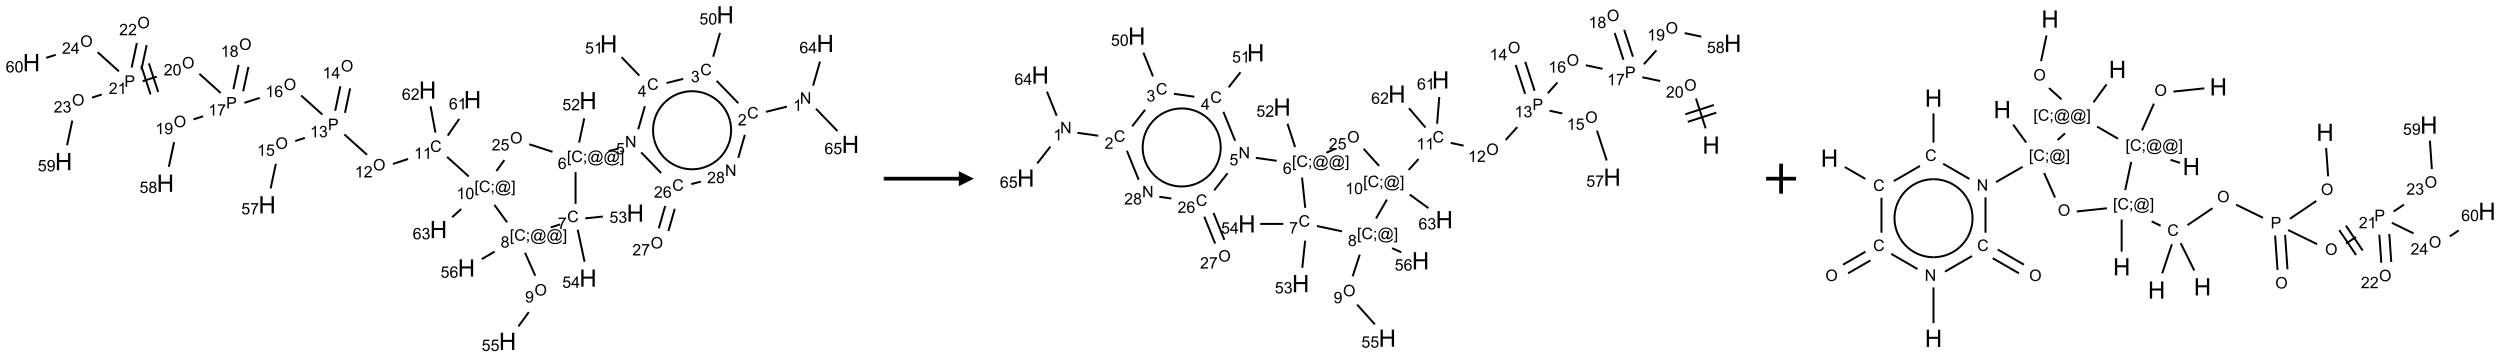<?xml version="1.0" encoding="UTF-8"?>
<svg xmlns="http://www.w3.org/2000/svg" xmlns:xlink="http://www.w3.org/1999/xlink" width="1665" height="238" viewBox="0 0 1665 238">
<defs>
<g>
<g id="glyph-0-0">
<path d="M 1.332 0 L 1.332 -6.668 L 6.668 -6.668 L 6.668 0 Z M 1.5 -0.168 L 6.5 -0.168 L 6.5 -6.5 L 1.5 -6.5 Z M 1.5 -0.168 "/>
</g>
<g id="glyph-0-1">
<path d="M 0.812 0 L 0.812 -7.637 L 1.848 -7.637 L 5.859 -1.641 L 5.859 -7.637 L 6.828 -7.637 L 6.828 0 L 5.793 0 L 1.781 -6 L 1.781 0 Z M 0.812 0 "/>
</g>
<g id="glyph-0-2">
<path d="M 3.973 0 L 3.035 0 L 3.035 -5.973 C 2.809 -5.758 2.516 -5.543 2.148 -5.328 C 1.781 -5.113 1.453 -4.953 1.16 -4.844 L 1.16 -5.75 C 1.684 -5.996 2.145 -6.297 2.535 -6.645 C 2.93 -6.996 3.207 -7.336 3.371 -7.668 L 3.973 -7.668 Z M 3.973 0 "/>
</g>
<g id="glyph-0-3">
<path d="M 6.27 -2.676 L 7.281 -2.422 C 7.07 -1.594 6.688 -0.961 6.137 -0.523 C 5.586 -0.086 4.914 0.129 4.121 0.129 C 3.297 0.129 2.629 -0.039 2.113 -0.371 C 1.598 -0.707 1.203 -1.191 0.934 -1.828 C 0.664 -2.465 0.531 -3.145 0.531 -3.875 C 0.531 -4.672 0.684 -5.363 0.988 -5.957 C 1.293 -6.547 1.723 -6.996 2.285 -7.305 C 2.844 -7.613 3.461 -7.766 4.137 -7.766 C 4.898 -7.766 5.543 -7.57 6.062 -7.184 C 6.582 -6.793 6.945 -6.246 7.152 -5.543 L 6.156 -5.309 C 5.98 -5.863 5.723 -6.266 5.387 -6.52 C 5.051 -6.773 4.625 -6.902 4.113 -6.902 C 3.527 -6.902 3.039 -6.762 2.645 -6.48 C 2.25 -6.199 1.973 -5.82 1.812 -5.348 C 1.652 -4.871 1.574 -4.383 1.574 -3.879 C 1.574 -3.23 1.668 -2.664 1.855 -2.18 C 2.047 -1.695 2.34 -1.332 2.738 -1.094 C 3.137 -0.855 3.57 -0.734 4.035 -0.734 C 4.602 -0.734 5.082 -0.898 5.473 -1.223 C 5.867 -1.551 6.133 -2.035 6.27 -2.676 Z M 6.27 -2.676 "/>
</g>
<g id="glyph-0-4">
<path d="M 5.371 -0.902 L 5.371 0 L 0.324 0 C 0.316 -0.227 0.352 -0.441 0.434 -0.652 C 0.562 -0.996 0.766 -1.332 1.051 -1.668 C 1.332 -2 1.742 -2.387 2.277 -2.824 C 3.105 -3.504 3.668 -4.043 3.957 -4.441 C 4.25 -4.84 4.395 -5.215 4.395 -5.566 C 4.395 -5.938 4.262 -6.254 3.996 -6.508 C 3.73 -6.762 3.387 -6.891 2.957 -6.891 C 2.508 -6.891 2.145 -6.754 1.875 -6.484 C 1.605 -6.215 1.469 -5.84 1.465 -5.359 L 0.5 -5.457 C 0.566 -6.176 0.812 -6.727 1.246 -7.102 C 1.676 -7.477 2.254 -7.668 2.98 -7.668 C 3.711 -7.668 4.293 -7.465 4.719 -7.059 C 5.145 -6.652 5.359 -6.148 5.359 -5.547 C 5.359 -5.242 5.297 -4.941 5.172 -4.645 C 5.047 -4.352 4.84 -4.039 4.551 -3.715 C 4.262 -3.387 3.777 -2.938 3.105 -2.371 C 2.543 -1.898 2.18 -1.578 2.02 -1.41 C 1.859 -1.242 1.73 -1.07 1.625 -0.902 Z M 5.371 -0.902 "/>
</g>
<g id="glyph-0-5">
<path d="M 0.449 -2.016 L 1.387 -2.141 C 1.492 -1.609 1.676 -1.227 1.934 -0.992 C 2.191 -0.758 2.508 -0.641 2.879 -0.641 C 3.32 -0.641 3.695 -0.793 3.996 -1.098 C 4.301 -1.402 4.453 -1.781 4.453 -2.234 C 4.453 -2.664 4.312 -3.02 4.031 -3.301 C 3.75 -3.578 3.391 -3.719 2.957 -3.719 C 2.781 -3.719 2.562 -3.684 2.297 -3.613 L 2.402 -4.438 C 2.465 -4.43 2.516 -4.426 2.551 -4.426 C 2.949 -4.426 3.312 -4.531 3.629 -4.738 C 3.949 -4.949 4.109 -5.27 4.109 -5.703 C 4.109 -6.047 3.992 -6.332 3.762 -6.559 C 3.527 -6.785 3.227 -6.895 2.859 -6.895 C 2.496 -6.895 2.191 -6.781 1.949 -6.551 C 1.707 -6.324 1.547 -5.98 1.48 -5.52 L 0.543 -5.688 C 0.656 -6.316 0.918 -6.805 1.324 -7.148 C 1.73 -7.492 2.234 -7.668 2.84 -7.668 C 3.254 -7.668 3.641 -7.578 3.988 -7.398 C 4.34 -7.219 4.609 -6.977 4.793 -6.668 C 4.98 -6.359 5.074 -6.031 5.074 -5.684 C 5.074 -5.352 4.984 -5.051 4.809 -4.781 C 4.629 -4.512 4.367 -4.297 4.02 -4.137 C 4.473 -4.031 4.824 -3.816 5.074 -3.488 C 5.324 -3.16 5.449 -2.75 5.449 -2.254 C 5.449 -1.59 5.203 -1.023 4.719 -0.559 C 4.234 -0.098 3.617 0.137 2.875 0.137 C 2.203 0.137 1.648 -0.062 1.207 -0.465 C 0.762 -0.863 0.512 -1.379 0.449 -2.016 Z M 0.449 -2.016 "/>
</g>
<g id="glyph-0-6">
<path d="M 0.441 -2 L 1.426 -2.082 C 1.5 -1.605 1.668 -1.242 1.934 -1.004 C 2.199 -0.762 2.52 -0.641 2.895 -0.641 C 3.348 -0.641 3.73 -0.812 4.043 -1.152 C 4.355 -1.492 4.512 -1.941 4.512 -2.504 C 4.512 -3.039 4.359 -3.461 4.059 -3.77 C 3.758 -4.078 3.367 -4.234 2.879 -4.234 C 2.578 -4.234 2.305 -4.164 2.062 -4.027 C 1.82 -3.891 1.629 -3.715 1.488 -3.496 L 0.609 -3.609 L 1.348 -7.531 L 5.145 -7.531 L 5.145 -6.637 L 2.098 -6.637 L 1.688 -4.582 C 2.145 -4.902 2.625 -5.062 3.129 -5.062 C 3.797 -5.062 4.359 -4.832 4.816 -4.371 C 5.277 -3.91 5.504 -3.312 5.504 -2.59 C 5.504 -1.898 5.305 -1.301 4.902 -0.797 C 4.41 -0.18 3.742 0.129 2.895 0.129 C 2.199 0.129 1.633 -0.062 1.195 -0.453 C 0.758 -0.844 0.504 -1.359 0.441 -2 Z M 0.441 -2 "/>
</g>
<g id="glyph-0-7">
<path d="M 0.441 -3.766 C 0.441 -4.668 0.535 -5.395 0.723 -5.945 C 0.906 -6.496 1.184 -6.922 1.551 -7.219 C 1.918 -7.516 2.375 -7.668 2.934 -7.668 C 3.344 -7.668 3.703 -7.586 4.012 -7.418 C 4.32 -7.254 4.574 -7.016 4.777 -6.707 C 4.977 -6.395 5.137 -6.016 5.25 -5.57 C 5.363 -5.125 5.422 -4.523 5.422 -3.766 C 5.422 -2.871 5.328 -2.148 5.145 -1.598 C 4.961 -1.047 4.688 -0.621 4.32 -0.32 C 3.953 -0.02 3.492 0.129 2.934 0.129 C 2.195 0.129 1.617 -0.133 1.199 -0.66 C 0.695 -1.297 0.441 -2.332 0.441 -3.766 Z M 1.406 -3.766 C 1.406 -2.512 1.555 -1.68 1.848 -1.262 C 2.141 -0.848 2.5 -0.641 2.934 -0.641 C 3.363 -0.641 3.727 -0.848 4.02 -1.266 C 4.312 -1.684 4.457 -2.516 4.457 -3.766 C 4.457 -5.023 4.312 -5.859 4.02 -6.27 C 3.727 -6.684 3.359 -6.891 2.922 -6.891 C 2.492 -6.891 2.148 -6.707 1.891 -6.344 C 1.566 -5.879 1.406 -5.02 1.406 -3.766 Z M 1.406 -3.766 "/>
</g>
<g id="glyph-0-8">
<path d="M 3.449 0 L 3.449 -1.828 L 0.137 -1.828 L 0.137 -2.688 L 3.621 -7.637 L 4.387 -7.637 L 4.387 -2.688 L 5.418 -2.688 L 5.418 -1.828 L 4.387 -1.828 L 4.387 0 Z M 3.449 -2.688 L 3.449 -6.129 L 1.059 -2.688 Z M 3.449 -2.688 "/>
</g>
<g id="glyph-0-9">
<path d="M 0.723 2.121 L 0.723 -7.637 L 2.793 -7.637 L 2.793 -6.859 L 1.66 -6.859 L 1.66 1.344 L 2.793 1.344 L 2.793 2.121 Z M 0.723 2.121 "/>
</g>
<g id="glyph-0-10">
<path d="M 0.949 -4.465 L 0.949 -5.531 L 2.016 -5.531 L 2.016 -4.465 Z M 0.949 0 L 0.949 -1.066 L 2.016 -1.066 L 2.016 0 C 2.016 0.391 1.945 0.711 1.809 0.949 C 1.668 1.191 1.449 1.379 1.145 1.512 L 0.887 1.109 C 1.082 1.023 1.23 0.895 1.324 0.727 C 1.418 0.559 1.469 0.316 1.48 0 Z M 0.949 0 "/>
</g>
<g id="glyph-0-11">
<path d="M 6.047 -0.848 C 5.82 -0.59 5.57 -0.379 5.289 -0.223 C 5.008 -0.062 4.73 0.016 4.449 0.016 C 4.141 0.016 3.84 -0.074 3.547 -0.254 C 3.254 -0.434 3.02 -0.715 2.836 -1.09 C 2.652 -1.465 2.562 -1.875 2.562 -2.324 C 2.562 -2.875 2.703 -3.43 2.988 -3.98 C 3.27 -4.535 3.621 -4.953 4.043 -5.23 C 4.461 -5.508 4.871 -5.645 5.266 -5.645 C 5.566 -5.645 5.855 -5.566 6.129 -5.41 C 6.402 -5.25 6.641 -5.012 6.84 -4.688 L 7.016 -5.496 L 7.949 -5.496 L 7.199 -2 C 7.094 -1.516 7.043 -1.246 7.043 -1.191 C 7.043 -1.098 7.078 -1.02 7.148 -0.949 C 7.219 -0.883 7.305 -0.848 7.406 -0.848 C 7.59 -0.848 7.832 -0.953 8.129 -1.168 C 8.527 -1.445 8.84 -1.816 9.07 -2.285 C 9.301 -2.75 9.418 -3.234 9.418 -3.73 C 9.418 -4.309 9.27 -4.852 8.973 -5.355 C 8.676 -5.859 8.23 -6.262 7.645 -6.562 C 7.055 -6.863 6.406 -7.016 5.691 -7.016 C 4.879 -7.016 4.137 -6.824 3.465 -6.445 C 2.793 -6.066 2.273 -5.52 1.902 -4.809 C 1.535 -4.098 1.348 -3.34 1.348 -2.527 C 1.348 -1.676 1.535 -0.941 1.902 -0.328 C 2.273 0.285 2.809 0.742 3.508 1.035 C 4.207 1.328 4.984 1.473 5.832 1.473 C 6.742 1.473 7.504 1.32 8.121 1.016 C 8.734 0.711 9.195 0.34 9.5 -0.098 L 10.441 -0.098 C 10.266 0.266 9.961 0.637 9.531 1.016 C 9.102 1.395 8.59 1.695 7.996 1.914 C 7.402 2.133 6.688 2.246 5.848 2.246 C 5.078 2.246 4.367 2.145 3.715 1.949 C 3.066 1.75 2.512 1.453 2.051 1.055 C 1.594 0.656 1.25 0.199 1.016 -0.316 C 0.723 -0.973 0.578 -1.684 0.578 -2.441 C 0.578 -3.289 0.75 -4.098 1.098 -4.863 C 1.523 -5.805 2.125 -6.527 2.902 -7.027 C 3.684 -7.527 4.629 -7.777 5.738 -7.777 C 6.602 -7.777 7.375 -7.602 8.059 -7.246 C 8.746 -6.895 9.285 -6.371 9.684 -5.672 C 10.02 -5.07 10.188 -4.418 10.188 -3.715 C 10.188 -2.707 9.832 -1.812 9.125 -1.031 C 8.492 -0.328 7.801 0.02 7.051 0.02 C 6.812 0.02 6.617 -0.016 6.473 -0.09 C 6.324 -0.16 6.215 -0.266 6.145 -0.402 C 6.102 -0.488 6.066 -0.637 6.047 -0.848 Z M 3.527 -2.262 C 3.527 -1.785 3.641 -1.414 3.863 -1.152 C 4.09 -0.887 4.348 -0.754 4.641 -0.754 C 4.836 -0.754 5.039 -0.812 5.254 -0.93 C 5.469 -1.047 5.676 -1.219 5.871 -1.449 C 6.066 -1.676 6.23 -1.969 6.355 -2.32 C 6.48 -2.672 6.543 -3.027 6.543 -3.379 C 6.543 -3.852 6.426 -4.219 6.191 -4.48 C 5.957 -4.738 5.672 -4.871 5.332 -4.871 C 5.109 -4.871 4.902 -4.812 4.707 -4.699 C 4.512 -4.586 4.32 -4.406 4.137 -4.156 C 3.953 -3.906 3.805 -3.602 3.691 -3.246 C 3.582 -2.887 3.527 -2.559 3.527 -2.262 Z M 3.527 -2.262 "/>
</g>
<g id="glyph-0-12">
<path d="M 2.27 2.121 L 0.203 2.121 L 0.203 1.344 L 1.332 1.344 L 1.332 -6.859 L 0.203 -6.859 L 0.203 -7.637 L 2.27 -7.637 Z M 2.27 2.121 "/>
</g>
<g id="glyph-0-13">
<path d="M 5.309 -5.766 L 4.375 -5.691 C 4.293 -6.059 4.172 -6.328 4.02 -6.496 C 3.766 -6.762 3.453 -6.895 3.082 -6.895 C 2.785 -6.895 2.523 -6.812 2.297 -6.645 C 2 -6.43 1.77 -6.117 1.598 -5.703 C 1.43 -5.289 1.34 -4.703 1.332 -3.938 C 1.559 -4.281 1.836 -4.535 2.16 -4.703 C 2.488 -4.871 2.828 -4.953 3.188 -4.953 C 3.812 -4.953 4.344 -4.723 4.785 -4.262 C 5.223 -3.801 5.441 -3.207 5.441 -2.48 C 5.441 -2 5.34 -1.555 5.133 -1.145 C 4.926 -0.73 4.641 -0.418 4.281 -0.199 C 3.922 0.02 3.512 0.129 3.051 0.129 C 2.27 0.129 1.633 -0.156 1.141 -0.73 C 0.648 -1.305 0.402 -2.254 0.402 -3.574 C 0.402 -5.051 0.672 -6.121 1.219 -6.793 C 1.695 -7.375 2.336 -7.668 3.141 -7.668 C 3.742 -7.668 4.234 -7.5 4.617 -7.16 C 5 -6.824 5.23 -6.359 5.309 -5.766 Z M 1.48 -2.473 C 1.48 -2.152 1.547 -1.844 1.684 -1.547 C 1.82 -1.25 2.016 -1.027 2.262 -0.871 C 2.508 -0.719 2.766 -0.641 3.035 -0.641 C 3.434 -0.641 3.773 -0.801 4.059 -1.121 C 4.344 -1.441 4.484 -1.875 4.484 -2.422 C 4.484 -2.949 4.344 -3.367 4.062 -3.668 C 3.781 -3.973 3.426 -4.125 3 -4.125 C 2.578 -4.125 2.219 -3.973 1.922 -3.668 C 1.625 -3.363 1.48 -2.969 1.48 -2.473 Z M 1.48 -2.473 "/>
</g>
<g id="glyph-0-14">
<path d="M 0.504 -6.637 L 0.504 -7.535 L 5.449 -7.535 L 5.449 -6.809 C 4.961 -6.289 4.48 -5.602 4.004 -4.746 C 3.527 -3.887 3.156 -3.004 2.895 -2.098 C 2.707 -1.461 2.59 -0.762 2.535 0 L 1.574 0 C 1.582 -0.602 1.703 -1.328 1.926 -2.176 C 2.152 -3.027 2.477 -3.848 2.898 -4.637 C 3.32 -5.426 3.77 -6.094 4.246 -6.637 Z M 0.504 -6.637 "/>
</g>
<g id="glyph-0-15">
<path d="M 1.887 -4.141 C 1.496 -4.281 1.207 -4.484 1.02 -4.75 C 0.832 -5.016 0.738 -5.328 0.738 -5.699 C 0.738 -6.254 0.938 -6.719 1.34 -7.098 C 1.738 -7.477 2.27 -7.668 2.934 -7.668 C 3.598 -7.668 4.137 -7.473 4.543 -7.086 C 4.949 -6.699 5.152 -6.227 5.152 -5.672 C 5.152 -5.316 5.059 -5.008 4.871 -4.746 C 4.688 -4.484 4.406 -4.281 4.027 -4.141 C 4.496 -3.988 4.852 -3.742 5.098 -3.402 C 5.34 -3.062 5.465 -2.656 5.465 -2.184 C 5.465 -1.531 5.234 -0.98 4.77 -0.535 C 4.309 -0.09 3.703 0.129 2.949 0.129 C 2.195 0.129 1.586 -0.094 1.125 -0.539 C 0.664 -0.984 0.434 -1.543 0.434 -2.207 C 0.434 -2.703 0.559 -3.121 0.809 -3.457 C 1.062 -3.793 1.422 -4.02 1.887 -4.141 Z M 1.699 -5.73 C 1.699 -5.367 1.812 -5.074 2.047 -4.844 C 2.281 -4.613 2.582 -4.5 2.953 -4.5 C 3.312 -4.5 3.609 -4.613 3.84 -4.84 C 4.07 -5.066 4.188 -5.348 4.188 -5.676 C 4.188 -6.02 4.07 -6.309 3.832 -6.543 C 3.594 -6.777 3.297 -6.895 2.941 -6.895 C 2.586 -6.895 2.289 -6.781 2.051 -6.551 C 1.816 -6.324 1.699 -6.047 1.699 -5.73 Z M 1.395 -2.203 C 1.395 -1.938 1.461 -1.676 1.586 -1.426 C 1.711 -1.176 1.902 -0.984 2.152 -0.848 C 2.402 -0.711 2.672 -0.641 2.957 -0.641 C 3.406 -0.641 3.777 -0.785 4.066 -1.074 C 4.359 -1.363 4.504 -1.727 4.504 -2.172 C 4.504 -2.625 4.355 -2.996 4.055 -3.293 C 3.754 -3.586 3.379 -3.734 2.926 -3.734 C 2.484 -3.734 2.121 -3.59 1.832 -3.297 C 1.543 -3.004 1.395 -2.641 1.395 -2.203 Z M 1.395 -2.203 "/>
</g>
<g id="glyph-0-16">
<path d="M 0.516 -3.719 C 0.516 -4.984 0.855 -5.977 1.535 -6.695 C 2.215 -7.414 3.094 -7.77 4.172 -7.77 C 4.875 -7.77 5.512 -7.602 6.078 -7.266 C 6.645 -6.93 7.074 -6.461 7.371 -5.855 C 7.668 -5.254 7.816 -4.57 7.816 -3.809 C 7.816 -3.035 7.66 -2.34 7.348 -1.73 C 7.035 -1.117 6.594 -0.656 6.02 -0.34 C 5.449 -0.027 4.828 0.129 4.168 0.129 C 3.449 0.129 2.805 -0.043 2.238 -0.391 C 1.672 -0.738 1.246 -1.211 0.953 -1.812 C 0.66 -2.414 0.516 -3.047 0.516 -3.719 Z M 1.559 -3.703 C 1.559 -2.781 1.805 -2.059 2.301 -1.527 C 2.793 -1 3.414 -0.734 4.16 -0.734 C 4.922 -0.734 5.547 -1 6.039 -1.535 C 6.531 -2.07 6.777 -2.828 6.777 -3.812 C 6.777 -4.434 6.672 -4.977 6.461 -5.441 C 6.25 -5.902 5.945 -6.262 5.539 -6.52 C 5.133 -6.773 4.68 -6.902 4.176 -6.902 C 3.461 -6.902 2.848 -6.656 2.332 -6.164 C 1.816 -5.672 1.559 -4.852 1.559 -3.703 Z M 1.559 -3.703 "/>
</g>
<g id="glyph-0-17">
<path d="M 0.582 -1.766 L 1.484 -1.848 C 1.562 -1.426 1.707 -1.117 1.922 -0.926 C 2.137 -0.734 2.414 -0.641 2.75 -0.641 C 3.039 -0.641 3.289 -0.707 3.508 -0.84 C 3.727 -0.973 3.902 -1.148 4.043 -1.367 C 4.18 -1.586 4.297 -1.887 4.391 -2.262 C 4.484 -2.637 4.531 -3.016 4.531 -3.406 C 4.531 -3.449 4.531 -3.512 4.527 -3.594 C 4.34 -3.297 4.082 -3.055 3.758 -2.867 C 3.434 -2.68 3.082 -2.59 2.703 -2.59 C 2.07 -2.59 1.535 -2.816 1.098 -3.277 C 0.66 -3.734 0.441 -4.34 0.441 -5.09 C 0.441 -5.863 0.672 -6.484 1.129 -6.957 C 1.586 -7.43 2.156 -7.668 2.844 -7.668 C 3.34 -7.668 3.793 -7.531 4.207 -7.266 C 4.617 -7 4.93 -6.617 5.145 -6.121 C 5.355 -5.629 5.465 -4.91 5.465 -3.973 C 5.465 -2.996 5.359 -2.223 5.145 -1.645 C 4.934 -1.066 4.617 -0.625 4.199 -0.324 C 3.781 -0.02 3.293 0.129 2.73 0.129 C 2.133 0.129 1.645 -0.035 1.266 -0.367 C 0.887 -0.699 0.66 -1.164 0.582 -1.766 Z M 4.422 -5.137 C 4.422 -5.676 4.277 -6.102 3.992 -6.418 C 3.707 -6.734 3.359 -6.891 2.957 -6.891 C 2.543 -6.891 2.18 -6.719 1.871 -6.379 C 1.562 -6.039 1.406 -5.598 1.406 -5.059 C 1.406 -4.57 1.555 -4.176 1.848 -3.871 C 2.141 -3.566 2.5 -3.418 2.934 -3.418 C 3.367 -3.418 3.723 -3.57 4.004 -3.871 C 4.281 -4.176 4.422 -4.598 4.422 -5.137 Z M 4.422 -5.137 "/>
</g>
<g id="glyph-0-18">
<path d="M 0.824 0 L 0.824 -7.637 L 3.703 -7.637 C 4.211 -7.637 4.598 -7.609 4.863 -7.562 C 5.238 -7.5 5.555 -7.383 5.809 -7.207 C 6.062 -7.031 6.266 -6.785 6.418 -6.469 C 6.574 -6.152 6.652 -5.805 6.652 -5.426 C 6.652 -4.777 6.445 -4.227 6.031 -3.777 C 5.617 -3.328 4.871 -3.105 3.793 -3.105 L 1.832 -3.105 L 1.832 0 Z M 1.832 -4.004 L 3.809 -4.004 C 4.461 -4.004 4.922 -4.125 5.199 -4.371 C 5.473 -4.613 5.609 -4.953 5.609 -5.395 C 5.609 -5.715 5.527 -5.988 5.367 -6.215 C 5.207 -6.441 4.992 -6.594 4.73 -6.668 C 4.559 -6.711 4.246 -6.734 3.785 -6.734 L 1.832 -6.734 Z M 1.832 -4.004 "/>
</g>
<g id="glyph-1-0">
<path d="M 2 0 L 2 -10 L 10 -10 L 10 0 Z M 2.25 -0.25 L 9.75 -0.25 L 9.75 -9.75 L 2.25 -9.75 Z M 2.25 -0.25 "/>
</g>
<g id="glyph-1-1">
<path d="M 1.281 0 L 1.281 -11.453 L 2.797 -11.453 L 2.797 -6.75 L 8.75 -6.75 L 8.75 -11.453 L 10.266 -11.453 L 10.266 0 L 8.75 0 L 8.75 -5.398 L 2.797 -5.398 L 2.797 0 Z M 1.281 0 "/>
</g>
</g>
</defs>
<path fill="none" stroke-width="0.033" stroke-linecap="butt" stroke-linejoin="miter" stroke="rgb(0%, 0%, 0%)" stroke-opacity="1" stroke-miterlimit="10" d="M 12.578 1.529 L 12.228 1.616 " transform="matrix(40, 0, 0, 40, 20.957, 9.846)"/>
<path fill="none" stroke-width="0.033" stroke-linecap="butt" stroke-linejoin="miter" stroke="rgb(0%, 0%, 0%)" stroke-opacity="1" stroke-miterlimit="10" d="M 11.769 1.472 L 11.409 1.1 " transform="matrix(40, 0, 0, 40, 20.957, 9.846)"/>
<path fill="none" stroke-width="0.033" stroke-linecap="butt" stroke-linejoin="miter" stroke="rgb(0%, 0%, 0%)" stroke-opacity="1" stroke-miterlimit="10" d="M 11.351 0.698 L 11.464 0.301 " transform="matrix(40, 0, 0, 40, 20.957, 9.846)"/>
<path fill="none" stroke-width="0.033" stroke-linecap="butt" stroke-linejoin="miter" stroke="rgb(0%, 0%, 0%)" stroke-opacity="1" stroke-miterlimit="10" d="M 10.852 1.067 L 10.574 1.136 " transform="matrix(40, 0, 0, 40, 20.957, 9.846)"/>
<path fill="none" stroke-width="0.033" stroke-linecap="butt" stroke-linejoin="miter" stroke="rgb(0%, 0%, 0%)" stroke-opacity="1" stroke-miterlimit="10" d="M 10.121 1.013 L 9.825 0.706 " transform="matrix(40, 0, 0, 40, 20.957, 9.846)"/>
<path fill="none" stroke-width="0.033" stroke-linecap="butt" stroke-linejoin="miter" stroke="rgb(0%, 0%, 0%)" stroke-opacity="1" stroke-miterlimit="10" d="M 10.213 1.522 L 10.103 1.906 " transform="matrix(40, 0, 0, 40, 20.957, 9.846)"/>
<path fill="none" stroke-width="0.033" stroke-linecap="butt" stroke-linejoin="miter" stroke="rgb(0%, 0%, 0%)" stroke-opacity="1" stroke-miterlimit="10" d="M 9.772 2.229 L 9.61 2.269 " transform="matrix(40, 0, 0, 40, 20.957, 9.846)"/>
<path fill="none" stroke-width="0.033" stroke-linecap="butt" stroke-linejoin="miter" stroke="rgb(0%, 0%, 0%)" stroke-opacity="1" stroke-miterlimit="10" d="M 9.118 2.129 L 9.204 1.724 " transform="matrix(40, 0, 0, 40, 20.957, 9.846)"/>
<path fill="none" stroke-width="0.033" stroke-linecap="butt" stroke-linejoin="miter" stroke="rgb(0%, 0%, 0%)" stroke-opacity="1" stroke-miterlimit="10" d="M 9.059 2.619 L 9.059 3.148 " transform="matrix(40, 0, 0, 40, 20.957, 9.846)"/>
<path fill="none" stroke-width="0.033" stroke-linecap="butt" stroke-linejoin="miter" stroke="rgb(0%, 0%, 0%)" stroke-opacity="1" stroke-miterlimit="10" d="M 9.221 3.389 L 9.514 3.359 " transform="matrix(40, 0, 0, 40, 20.957, 9.846)"/>
<path fill="none" stroke-width="0.033" stroke-linecap="butt" stroke-linejoin="miter" stroke="rgb(0%, 0%, 0%)" stroke-opacity="1" stroke-miterlimit="10" d="M 9.095 3.578 L 9.209 4.112 " transform="matrix(40, 0, 0, 40, 20.957, 9.846)"/>
<path fill="none" stroke-width="0.033" stroke-linecap="butt" stroke-linejoin="miter" stroke="rgb(0%, 0%, 0%)" stroke-opacity="1" stroke-miterlimit="10" d="M 8.803 3.49 L 8.644 3.541 " transform="matrix(40, 0, 0, 40, 20.957, 9.846)"/>
<path fill="none" stroke-width="0.033" stroke-linecap="butt" stroke-linejoin="miter" stroke="rgb(0%, 0%, 0%)" stroke-opacity="1" stroke-miterlimit="10" d="M 8.218 3.963 L 8.388 4.345 " transform="matrix(40, 0, 0, 40, 20.957, 9.846)"/>
<path fill="none" stroke-width="0.033" stroke-linecap="butt" stroke-linejoin="miter" stroke="rgb(0%, 0%, 0%)" stroke-opacity="1" stroke-miterlimit="10" d="M 8.281 4.95 L 8.108 5.188 " transform="matrix(40, 0, 0, 40, 20.957, 9.846)"/>
<path fill="none" stroke-width="0.033" stroke-linecap="butt" stroke-linejoin="miter" stroke="rgb(0%, 0%, 0%)" stroke-opacity="1" stroke-miterlimit="10" d="M 7.713 3.943 L 7.497 4.068 " transform="matrix(40, 0, 0, 40, 20.957, 9.846)"/>
<path fill="none" stroke-width="0.033" stroke-linecap="butt" stroke-linejoin="miter" stroke="rgb(0%, 0%, 0%)" stroke-opacity="1" stroke-miterlimit="10" d="M 7.919 3.455 L 7.708 3.165 " transform="matrix(40, 0, 0, 40, 20.957, 9.846)"/>
<path fill="none" stroke-width="0.033" stroke-linecap="butt" stroke-linejoin="miter" stroke="rgb(0%, 0%, 0%)" stroke-opacity="1" stroke-miterlimit="10" d="M 7.281 2.692 L 6.92 2.366 " transform="matrix(40, 0, 0, 40, 20.957, 9.846)"/>
<path fill="none" stroke-width="0.033" stroke-linecap="butt" stroke-linejoin="miter" stroke="rgb(0%, 0%, 0%)" stroke-opacity="1" stroke-miterlimit="10" d="M 6.271 2.401 L 6.019 2.483 " transform="matrix(40, 0, 0, 40, 20.957, 9.846)"/>
<path fill="none" stroke-width="0.033" stroke-linecap="butt" stroke-linejoin="miter" stroke="rgb(0%, 0%, 0%)" stroke-opacity="1" stroke-miterlimit="10" d="M 5.587 2.331 L 5.209 1.991 " transform="matrix(40, 0, 0, 40, 20.957, 9.846)"/>
<path fill="none" stroke-width="0.033" stroke-linecap="butt" stroke-linejoin="miter" stroke="rgb(0%, 0%, 0%)" stroke-opacity="1" stroke-miterlimit="10" d="M 5.22 1.633 L 5.306 1.225 " transform="matrix(40, 0, 0, 40, 20.957, 9.846)"/>
<path fill="none" stroke-width="0.033" stroke-linecap="butt" stroke-linejoin="miter" stroke="rgb(0%, 0%, 0%)" stroke-opacity="1" stroke-miterlimit="10" d="M 5.057 1.599 L 5.143 1.19 " transform="matrix(40, 0, 0, 40, 20.957, 9.846)"/>
<path fill="none" stroke-width="0.033" stroke-linecap="butt" stroke-linejoin="miter" stroke="rgb(0%, 0%, 0%)" stroke-opacity="1" stroke-miterlimit="10" d="M 4.551 2.05 L 4.392 2.102 " transform="matrix(40, 0, 0, 40, 20.957, 9.846)"/>
<path fill="none" stroke-width="0.033" stroke-linecap="butt" stroke-linejoin="miter" stroke="rgb(0%, 0%, 0%)" stroke-opacity="1" stroke-miterlimit="10" d="M 4.069 2.481 L 3.982 2.892 " transform="matrix(40, 0, 0, 40, 20.957, 9.846)"/>
<path fill="none" stroke-width="0.033" stroke-linecap="butt" stroke-linejoin="miter" stroke="rgb(0%, 0%, 0%)" stroke-opacity="1" stroke-miterlimit="10" d="M 4.844 1.662 L 4.49 1.344 " transform="matrix(40, 0, 0, 40, 20.957, 9.846)"/>
<path fill="none" stroke-width="0.033" stroke-linecap="butt" stroke-linejoin="miter" stroke="rgb(0%, 0%, 0%)" stroke-opacity="1" stroke-miterlimit="10" d="M 3.8 1.383 L 3.545 1.466 " transform="matrix(40, 0, 0, 40, 20.957, 9.846)"/>
<path fill="none" stroke-width="0.033" stroke-linecap="butt" stroke-linejoin="miter" stroke="rgb(0%, 0%, 0%)" stroke-opacity="1" stroke-miterlimit="10" d="M 3.525 1.273 L 3.612 0.868 " transform="matrix(40, 0, 0, 40, 20.957, 9.846)"/>
<path fill="none" stroke-width="0.033" stroke-linecap="butt" stroke-linejoin="miter" stroke="rgb(0%, 0%, 0%)" stroke-opacity="1" stroke-miterlimit="10" d="M 3.362 1.239 L 3.449 0.834 " transform="matrix(40, 0, 0, 40, 20.957, 9.846)"/>
<path fill="none" stroke-width="0.033" stroke-linecap="butt" stroke-linejoin="miter" stroke="rgb(0%, 0%, 0%)" stroke-opacity="1" stroke-miterlimit="10" d="M 2.857 1.69 L 2.698 1.741 " transform="matrix(40, 0, 0, 40, 20.957, 9.846)"/>
<path fill="none" stroke-width="0.033" stroke-linecap="butt" stroke-linejoin="miter" stroke="rgb(0%, 0%, 0%)" stroke-opacity="1" stroke-miterlimit="10" d="M 2.375 2.121 L 2.287 2.532 " transform="matrix(40, 0, 0, 40, 20.957, 9.846)"/>
<path fill="none" stroke-width="0.033" stroke-linecap="butt" stroke-linejoin="miter" stroke="rgb(0%, 0%, 0%)" stroke-opacity="1" stroke-miterlimit="10" d="M 3.15 1.302 L 2.796 0.983 " transform="matrix(40, 0, 0, 40, 20.957, 9.846)"/>
<path fill="none" stroke-width="0.033" stroke-linecap="butt" stroke-linejoin="miter" stroke="rgb(0%, 0%, 0%)" stroke-opacity="1" stroke-miterlimit="10" d="M 2.087 1.029 L 1.851 1.106 " transform="matrix(40, 0, 0, 40, 20.957, 9.846)"/>
<path fill="none" stroke-width="0.033" stroke-linecap="butt" stroke-linejoin="miter" stroke="rgb(0%, 0%, 0%)" stroke-opacity="1" stroke-miterlimit="10" d="M 1.828 0.85 L 1.983 1.326 " transform="matrix(40, 0, 0, 40, 20.957, 9.846)"/>
<path fill="none" stroke-width="0.033" stroke-linecap="butt" stroke-linejoin="miter" stroke="rgb(0%, 0%, 0%)" stroke-opacity="1" stroke-miterlimit="10" d="M 1.955 0.809 L 2.11 1.285 " transform="matrix(40, 0, 0, 40, 20.957, 9.846)"/>
<path fill="none" stroke-width="0.033" stroke-linecap="butt" stroke-linejoin="miter" stroke="rgb(0%, 0%, 0%)" stroke-opacity="1" stroke-miterlimit="10" d="M 1.831 0.913 L 1.918 0.505 " transform="matrix(40, 0, 0, 40, 20.957, 9.846)"/>
<path fill="none" stroke-width="0.033" stroke-linecap="butt" stroke-linejoin="miter" stroke="rgb(0%, 0%, 0%)" stroke-opacity="1" stroke-miterlimit="10" d="M 1.668 0.879 L 1.755 0.47 " transform="matrix(40, 0, 0, 40, 20.957, 9.846)"/>
<path fill="none" stroke-width="0.033" stroke-linecap="butt" stroke-linejoin="miter" stroke="rgb(0%, 0%, 0%)" stroke-opacity="1" stroke-miterlimit="10" d="M 1.17 1.327 L 1.007 1.38 " transform="matrix(40, 0, 0, 40, 20.957, 9.846)"/>
<path fill="none" stroke-width="0.033" stroke-linecap="butt" stroke-linejoin="miter" stroke="rgb(0%, 0%, 0%)" stroke-opacity="1" stroke-miterlimit="10" d="M 0.68 1.761 L 0.593 2.172 " transform="matrix(40, 0, 0, 40, 20.957, 9.846)"/>
<path fill="none" stroke-width="0.033" stroke-linecap="butt" stroke-linejoin="miter" stroke="rgb(0%, 0%, 0%)" stroke-opacity="1" stroke-miterlimit="10" d="M 1.456 0.942 L 1.102 0.623 " transform="matrix(40, 0, 0, 40, 20.957, 9.846)"/>
<path fill="none" stroke-width="0.033" stroke-linecap="butt" stroke-linejoin="miter" stroke="rgb(0%, 0%, 0%)" stroke-opacity="1" stroke-miterlimit="10" d="M 0.404 0.666 L 0.245 0.717 " transform="matrix(40, 0, 0, 40, 20.957, 9.846)"/>
<path fill="none" stroke-width="0.033" stroke-linecap="butt" stroke-linejoin="miter" stroke="rgb(0%, 0%, 0%)" stroke-opacity="1" stroke-miterlimit="10" d="M 6.931 2.012 L 7.122 1.734 " transform="matrix(40, 0, 0, 40, 20.957, 9.846)"/>
<path fill="none" stroke-width="0.033" stroke-linecap="butt" stroke-linejoin="miter" stroke="rgb(0%, 0%, 0%)" stroke-opacity="1" stroke-miterlimit="10" d="M 6.726 1.962 L 6.645 1.524 " transform="matrix(40, 0, 0, 40, 20.957, 9.846)"/>
<path fill="none" stroke-width="0.033" stroke-linecap="butt" stroke-linejoin="miter" stroke="rgb(0%, 0%, 0%)" stroke-opacity="1" stroke-miterlimit="10" d="M 7.156 3.234 L 7.005 3.37 " transform="matrix(40, 0, 0, 40, 20.957, 9.846)"/>
<path fill="none" stroke-width="0.033" stroke-linecap="butt" stroke-linejoin="miter" stroke="rgb(0%, 0%, 0%)" stroke-opacity="1" stroke-miterlimit="10" d="M 7.741 2.602 L 7.874 2.419 " transform="matrix(40, 0, 0, 40, 20.957, 9.846)"/>
<path fill="none" stroke-width="0.033" stroke-linecap="butt" stroke-linejoin="miter" stroke="rgb(0%, 0%, 0%)" stroke-opacity="1" stroke-miterlimit="10" d="M 8.288 2.156 L 8.676 2.282 " transform="matrix(40, 0, 0, 40, 20.957, 9.846)"/>
<path fill="none" stroke-width="0.033" stroke-linecap="butt" stroke-linejoin="miter" stroke="rgb(0%, 0%, 0%)" stroke-opacity="1" stroke-miterlimit="10" d="M 10.151 2.291 L 10.484 2.635 " transform="matrix(40, 0, 0, 40, 20.957, 9.846)"/>
<path fill="none" stroke-width="0.033" stroke-linecap="butt" stroke-linejoin="miter" stroke="rgb(0%, 0%, 0%)" stroke-opacity="1" stroke-miterlimit="10" d="M 10.551 3.184 L 10.445 3.555 " transform="matrix(40, 0, 0, 40, 20.957, 9.846)"/>
<path fill="none" stroke-width="0.033" stroke-linecap="butt" stroke-linejoin="miter" stroke="rgb(0%, 0%, 0%)" stroke-opacity="1" stroke-miterlimit="10" d="M 10.711 3.23 L 10.605 3.601 " transform="matrix(40, 0, 0, 40, 20.957, 9.846)"/>
<path fill="none" stroke-width="0.033" stroke-linecap="butt" stroke-linejoin="miter" stroke="rgb(0%, 0%, 0%)" stroke-opacity="1" stroke-miterlimit="10" d="M 10.985 2.819 L 11.146 2.778 " transform="matrix(40, 0, 0, 40, 20.957, 9.846)"/>
<path fill="none" stroke-width="0.033" stroke-linecap="butt" stroke-linejoin="miter" stroke="rgb(0%, 0%, 0%)" stroke-opacity="1" stroke-miterlimit="10" d="M 11.768 2.383 L 11.878 1.999 " transform="matrix(40, 0, 0, 40, 20.957, 9.846)"/>
<path fill="none" stroke-width="0.033" stroke-linecap="butt" stroke-linejoin="miter" stroke="rgb(0%, 0%, 0%)" stroke-opacity="1" stroke-miterlimit="10" d="M 13.014 1.18 L 13.129 0.779 " transform="matrix(40, 0, 0, 40, 20.957, 9.846)"/>
<path fill="none" stroke-width="0.033" stroke-linecap="butt" stroke-linejoin="miter" stroke="rgb(0%, 0%, 0%)" stroke-opacity="1" stroke-miterlimit="10" d="M 13.062 1.565 L 13.42 1.936 " transform="matrix(40, 0, 0, 40, 20.957, 9.846)"/>
<path fill="none" stroke-width="0.033" stroke-linecap="butt" stroke-linejoin="miter" stroke="rgb(0%, 0%, 0%)" stroke-opacity="1" stroke-miterlimit="10" d="M 11.178 1.298 C 11.401 1.362 11.573 1.54 11.63 1.765 " transform="matrix(40, 0, 0, 40, 20.957, 9.846)"/>
<path fill="none" stroke-width="0.033" stroke-linecap="butt" stroke-linejoin="miter" stroke="rgb(0%, 0%, 0%)" stroke-opacity="1" stroke-miterlimit="10" d="M 10.548 1.455 C 10.715 1.294 10.955 1.234 11.178 1.298 " transform="matrix(40, 0, 0, 40, 20.957, 9.846)"/>
<path fill="none" stroke-width="0.033" stroke-linecap="butt" stroke-linejoin="miter" stroke="rgb(0%, 0%, 0%)" stroke-opacity="1" stroke-miterlimit="10" d="M 10.369 2.08 C 10.313 1.855 10.381 1.616 10.548 1.455 " transform="matrix(40, 0, 0, 40, 20.957, 9.846)"/>
<path fill="none" stroke-width="0.033" stroke-linecap="butt" stroke-linejoin="miter" stroke="rgb(0%, 0%, 0%)" stroke-opacity="1" stroke-miterlimit="10" d="M 10.82 2.547 C 10.597 2.483 10.425 2.305 10.369 2.08 " transform="matrix(40, 0, 0, 40, 20.957, 9.846)"/>
<path fill="none" stroke-width="0.033" stroke-linecap="butt" stroke-linejoin="miter" stroke="rgb(0%, 0%, 0%)" stroke-opacity="1" stroke-miterlimit="10" d="M 11.451 2.39 C 11.284 2.551 11.043 2.611 10.82 2.547 " transform="matrix(40, 0, 0, 40, 20.957, 9.846)"/>
<path fill="none" stroke-width="0.033" stroke-linecap="butt" stroke-linejoin="miter" stroke="rgb(0%, 0%, 0%)" stroke-opacity="1" stroke-miterlimit="10" d="M 11.63 1.765 C 11.686 1.991 11.617 2.229 11.451 2.39 " transform="matrix(40, 0, 0, 40, 20.957, 9.846)"/>
<g fill="rgb(0%, 0%, 0%)" fill-opacity="1">
<use xlink:href="#glyph-0-1" x="532.684" y="69.105"/>
</g>
<g fill="rgb(0%, 0%, 0%)" fill-opacity="1">
<use xlink:href="#glyph-0-2" x="528.184" y="73.875"/>
</g>
<g fill="rgb(0%, 0%, 0%)" fill-opacity="1">
<use xlink:href="#glyph-0-3" x="497.527" y="78.914"/>
</g>
<g fill="rgb(0%, 0%, 0%)" fill-opacity="1">
<use xlink:href="#glyph-0-4" x="491.355" y="83.551"/>
</g>
<g fill="rgb(0%, 0%, 0%)" fill-opacity="1">
<use xlink:href="#glyph-0-3" x="466.363" y="50.141"/>
</g>
<g fill="rgb(0%, 0%, 0%)" fill-opacity="1">
<use xlink:href="#glyph-0-5" x="460.113" y="54.777"/>
</g>
<g fill="rgb(0%, 0%, 0%)" fill-opacity="1">
<use xlink:href="#glyph-1-1" x="477.211" y="15.574"/>
</g>
<g fill="rgb(0%, 0%, 0%)" fill-opacity="1">
<use xlink:href="#glyph-0-6" x="465.801" y="16.367"/>
<use xlink:href="#glyph-0-7" x="471.733" y="16.367"/>
</g>
<g fill="rgb(0%, 0%, 0%)" fill-opacity="1">
<use xlink:href="#glyph-0-3" x="430.93" y="59.816"/>
</g>
<g fill="rgb(0%, 0%, 0%)" fill-opacity="1">
<use xlink:href="#glyph-0-8" x="424.707" y="64.422"/>
</g>
<g fill="rgb(0%, 0%, 0%)" fill-opacity="1">
<use xlink:href="#glyph-1-1" x="399.586" y="34.926"/>
</g>
<g fill="rgb(0%, 0%, 0%)" fill-opacity="1">
<use xlink:href="#glyph-0-6" x="389.625" y="35.719"/>
<use xlink:href="#glyph-0-2" x="395.557" y="35.719"/>
</g>
<g fill="rgb(0%, 0%, 0%)" fill-opacity="1">
<use xlink:href="#glyph-0-1" x="416.246" y="98.137"/>
</g>
<g fill="rgb(0%, 0%, 0%)" fill-opacity="1">
<use xlink:href="#glyph-0-6" x="410.219" y="102.77"/>
</g>
<g fill="rgb(0%, 0%, 0%)" fill-opacity="1">
<use xlink:href="#glyph-0-9" x="377.52" y="107.953"/>
<use xlink:href="#glyph-0-3" x="380.483" y="107.953"/>
<use xlink:href="#glyph-0-10" x="388.186" y="107.953"/>
<use xlink:href="#glyph-0-11" x="391.15" y="107.953"/>
<use xlink:href="#glyph-0-11" x="401.978" y="107.953"/>
<use xlink:href="#glyph-0-12" x="412.806" y="107.953"/>
</g>
<g fill="rgb(0%, 0%, 0%)" fill-opacity="1">
<use xlink:href="#glyph-0-13" x="371.469" y="112.582"/>
</g>
<g fill="rgb(0%, 0%, 0%)" fill-opacity="1">
<use xlink:href="#glyph-1-1" x="385.852" y="72.703"/>
</g>
<g fill="rgb(0%, 0%, 0%)" fill-opacity="1">
<use xlink:href="#glyph-0-6" x="374.496" y="73.496"/>
<use xlink:href="#glyph-0-4" x="380.428" y="73.496"/>
</g>
<g fill="rgb(0%, 0%, 0%)" fill-opacity="1">
<use xlink:href="#glyph-0-3" x="377.715" y="147.945"/>
</g>
<g fill="rgb(0%, 0%, 0%)" fill-opacity="1">
<use xlink:href="#glyph-0-14" x="371.465" y="152.453"/>
</g>
<g fill="rgb(0%, 0%, 0%)" fill-opacity="1">
<use xlink:href="#glyph-1-1" x="417.316" y="147.648"/>
</g>
<g fill="rgb(0%, 0%, 0%)" fill-opacity="1">
<use xlink:href="#glyph-0-6" x="405.883" y="148.438"/>
<use xlink:href="#glyph-0-5" x="411.815" y="148.438"/>
</g>
<g fill="rgb(0%, 0%, 0%)" fill-opacity="1">
<use xlink:href="#glyph-1-1" x="385.852" y="190.953"/>
</g>
<g fill="rgb(0%, 0%, 0%)" fill-opacity="1">
<use xlink:href="#glyph-0-6" x="374.449" y="191.715"/>
<use xlink:href="#glyph-0-8" x="380.382" y="191.715"/>
</g>
<g fill="rgb(0%, 0%, 0%)" fill-opacity="1">
<use xlink:href="#glyph-0-9" x="339.477" y="160.312"/>
<use xlink:href="#glyph-0-3" x="342.44" y="160.312"/>
<use xlink:href="#glyph-0-10" x="350.143" y="160.312"/>
<use xlink:href="#glyph-0-11" x="353.107" y="160.312"/>
<use xlink:href="#glyph-0-11" x="363.935" y="160.312"/>
<use xlink:href="#glyph-0-12" x="374.763" y="160.312"/>
</g>
<g fill="rgb(0%, 0%, 0%)" fill-opacity="1">
<use xlink:href="#glyph-0-15" x="333.406" y="164.941"/>
</g>
<g fill="rgb(0%, 0%, 0%)" fill-opacity="1">
<use xlink:href="#glyph-0-16" x="355.957" y="196.852"/>
</g>
<g fill="rgb(0%, 0%, 0%)" fill-opacity="1">
<use xlink:href="#glyph-0-17" x="349.676" y="201.484"/>
</g>
<g fill="rgb(0%, 0%, 0%)" fill-opacity="1">
<use xlink:href="#glyph-1-1" x="332.254" y="233.09"/>
</g>
<g fill="rgb(0%, 0%, 0%)" fill-opacity="1">
<use xlink:href="#glyph-0-6" x="320.762" y="233.75"/>
<use xlink:href="#glyph-0-6" x="326.694" y="233.75"/>
</g>
<g fill="rgb(0%, 0%, 0%)" fill-opacity="1">
<use xlink:href="#glyph-1-1" x="304.852" y="184.188"/>
</g>
<g fill="rgb(0%, 0%, 0%)" fill-opacity="1">
<use xlink:href="#glyph-0-6" x="293.422" y="184.98"/>
<use xlink:href="#glyph-0-13" x="299.354" y="184.98"/>
</g>
<g fill="rgb(0%, 0%, 0%)" fill-opacity="1">
<use xlink:href="#glyph-0-9" x="315.969" y="127.953"/>
<use xlink:href="#glyph-0-3" x="318.932" y="127.953"/>
<use xlink:href="#glyph-0-10" x="326.635" y="127.953"/>
<use xlink:href="#glyph-0-11" x="329.599" y="127.953"/>
<use xlink:href="#glyph-0-12" x="340.427" y="127.953"/>
</g>
<g fill="rgb(0%, 0%, 0%)" fill-opacity="1">
<use xlink:href="#glyph-0-2" x="304.004" y="132.582"/>
<use xlink:href="#glyph-0-7" x="309.936" y="132.582"/>
</g>
<g fill="rgb(0%, 0%, 0%)" fill-opacity="1">
<use xlink:href="#glyph-0-3" x="286.438" y="101.18"/>
</g>
<g fill="rgb(0%, 0%, 0%)" fill-opacity="1">
<use xlink:href="#glyph-0-2" x="275.727" y="105.816"/>
<use xlink:href="#glyph-0-2" x="281.659" y="105.816"/>
</g>
<g fill="rgb(0%, 0%, 0%)" fill-opacity="1">
<use xlink:href="#glyph-0-16" x="248.41" y="113.543"/>
</g>
<g fill="rgb(0%, 0%, 0%)" fill-opacity="1">
<use xlink:href="#glyph-0-2" x="236.289" y="118.176"/>
<use xlink:href="#glyph-0-4" x="242.221" y="118.176"/>
</g>
<g fill="rgb(0%, 0%, 0%)" fill-opacity="1">
<use xlink:href="#glyph-0-18" x="218.375" y="86.645"/>
</g>
<g fill="rgb(0%, 0%, 0%)" fill-opacity="1">
<use xlink:href="#glyph-0-2" x="206.484" y="91.41"/>
<use xlink:href="#glyph-0-5" x="212.417" y="91.41"/>
</g>
<g fill="rgb(0%, 0%, 0%)" fill-opacity="1">
<use xlink:href="#glyph-0-16" x="227" y="47.652"/>
</g>
<g fill="rgb(0%, 0%, 0%)" fill-opacity="1">
<use xlink:href="#glyph-0-2" x="214.832" y="52.285"/>
<use xlink:href="#glyph-0-8" x="220.764" y="52.285"/>
</g>
<g fill="rgb(0%, 0%, 0%)" fill-opacity="1">
<use xlink:href="#glyph-0-16" x="183.465" y="99.141"/>
</g>
<g fill="rgb(0%, 0%, 0%)" fill-opacity="1">
<use xlink:href="#glyph-0-2" x="171.207" y="103.773"/>
<use xlink:href="#glyph-0-6" x="177.139" y="103.773"/>
</g>
<g fill="rgb(0%, 0%, 0%)" fill-opacity="1">
<use xlink:href="#glyph-1-1" x="172.129" y="142.145"/>
</g>
<g fill="rgb(0%, 0%, 0%)" fill-opacity="1">
<use xlink:href="#glyph-0-6" x="160.695" y="142.809"/>
<use xlink:href="#glyph-0-14" x="166.628" y="142.809"/>
</g>
<g fill="rgb(0%, 0%, 0%)" fill-opacity="1">
<use xlink:href="#glyph-0-16" x="188.957" y="60.016"/>
</g>
<g fill="rgb(0%, 0%, 0%)" fill-opacity="1">
<use xlink:href="#glyph-0-2" x="176.762" y="64.645"/>
<use xlink:href="#glyph-0-13" x="182.694" y="64.645"/>
</g>
<g fill="rgb(0%, 0%, 0%)" fill-opacity="1">
<use xlink:href="#glyph-0-18" x="150.609" y="72.238"/>
</g>
<g fill="rgb(0%, 0%, 0%)" fill-opacity="1">
<use xlink:href="#glyph-0-2" x="138.715" y="77.008"/>
<use xlink:href="#glyph-0-14" x="144.647" y="77.008"/>
</g>
<g fill="rgb(0%, 0%, 0%)" fill-opacity="1">
<use xlink:href="#glyph-0-16" x="159.234" y="33.25"/>
</g>
<g fill="rgb(0%, 0%, 0%)" fill-opacity="1">
<use xlink:href="#glyph-0-2" x="147.016" y="37.883"/>
<use xlink:href="#glyph-0-15" x="152.948" y="37.883"/>
</g>
<g fill="rgb(0%, 0%, 0%)" fill-opacity="1">
<use xlink:href="#glyph-0-16" x="115.695" y="84.734"/>
</g>
<g fill="rgb(0%, 0%, 0%)" fill-opacity="1">
<use xlink:href="#glyph-0-2" x="103.48" y="89.367"/>
<use xlink:href="#glyph-0-17" x="109.413" y="89.367"/>
</g>
<g fill="rgb(0%, 0%, 0%)" fill-opacity="1">
<use xlink:href="#glyph-1-1" x="104.363" y="127.742"/>
</g>
<g fill="rgb(0%, 0%, 0%)" fill-opacity="1">
<use xlink:href="#glyph-0-6" x="92.91" y="128.531"/>
<use xlink:href="#glyph-0-15" x="98.842" y="128.531"/>
</g>
<g fill="rgb(0%, 0%, 0%)" fill-opacity="1">
<use xlink:href="#glyph-0-16" x="121.191" y="45.609"/>
</g>
<g fill="rgb(0%, 0%, 0%)" fill-opacity="1">
<use xlink:href="#glyph-0-4" x="109.02" y="50.242"/>
<use xlink:href="#glyph-0-7" x="114.952" y="50.242"/>
</g>
<g fill="rgb(0%, 0%, 0%)" fill-opacity="1">
<use xlink:href="#glyph-0-18" x="82.84" y="57.832"/>
</g>
<g fill="rgb(0%, 0%, 0%)" fill-opacity="1">
<use xlink:href="#glyph-0-4" x="72.426" y="62.602"/>
<use xlink:href="#glyph-0-2" x="78.358" y="62.602"/>
</g>
<g fill="rgb(0%, 0%, 0%)" fill-opacity="1">
<use xlink:href="#glyph-0-16" x="91.465" y="18.844"/>
</g>
<g fill="rgb(0%, 0%, 0%)" fill-opacity="1">
<use xlink:href="#glyph-0-4" x="79.344" y="23.477"/>
<use xlink:href="#glyph-0-4" x="85.276" y="23.477"/>
</g>
<g fill="rgb(0%, 0%, 0%)" fill-opacity="1">
<use xlink:href="#glyph-0-16" x="47.93" y="70.332"/>
</g>
<g fill="rgb(0%, 0%, 0%)" fill-opacity="1">
<use xlink:href="#glyph-0-4" x="35.73" y="74.965"/>
<use xlink:href="#glyph-0-5" x="41.663" y="74.965"/>
</g>
<g fill="rgb(0%, 0%, 0%)" fill-opacity="1">
<use xlink:href="#glyph-1-1" x="36.594" y="113.336"/>
</g>
<g fill="rgb(0%, 0%, 0%)" fill-opacity="1">
<use xlink:href="#glyph-0-6" x="25.145" y="114.129"/>
<use xlink:href="#glyph-0-17" x="31.077" y="114.129"/>
</g>
<g fill="rgb(0%, 0%, 0%)" fill-opacity="1">
<use xlink:href="#glyph-0-16" x="53.422" y="31.207"/>
</g>
<g fill="rgb(0%, 0%, 0%)" fill-opacity="1">
<use xlink:href="#glyph-0-4" x="41.254" y="35.836"/>
<use xlink:href="#glyph-0-8" x="47.186" y="35.836"/>
</g>
<g fill="rgb(0%, 0%, 0%)" fill-opacity="1">
<use xlink:href="#glyph-1-1" x="15.184" y="47.445"/>
</g>
<g fill="rgb(0%, 0%, 0%)" fill-opacity="1">
<use xlink:href="#glyph-0-13" x="3.777" y="48.238"/>
<use xlink:href="#glyph-0-7" x="9.71" y="48.238"/>
</g>
<g fill="rgb(0%, 0%, 0%)" fill-opacity="1">
<use xlink:href="#glyph-1-1" x="308.914" y="72.098"/>
</g>
<g fill="rgb(0%, 0%, 0%)" fill-opacity="1">
<use xlink:href="#glyph-0-13" x="298.953" y="72.891"/>
<use xlink:href="#glyph-0-2" x="304.885" y="72.891"/>
</g>
<g fill="rgb(0%, 0%, 0%)" fill-opacity="1">
<use xlink:href="#glyph-1-1" x="278.969" y="65.734"/>
</g>
<g fill="rgb(0%, 0%, 0%)" fill-opacity="1">
<use xlink:href="#glyph-0-13" x="267.613" y="66.523"/>
<use xlink:href="#glyph-0-4" x="273.546" y="66.523"/>
</g>
<g fill="rgb(0%, 0%, 0%)" fill-opacity="1">
<use xlink:href="#glyph-1-1" x="286.258" y="158.594"/>
</g>
<g fill="rgb(0%, 0%, 0%)" fill-opacity="1">
<use xlink:href="#glyph-0-13" x="274.824" y="159.387"/>
<use xlink:href="#glyph-0-5" x="280.757" y="159.387"/>
</g>
<g fill="rgb(0%, 0%, 0%)" fill-opacity="1">
<use xlink:href="#glyph-0-16" x="339.688" y="95.59"/>
</g>
<g fill="rgb(0%, 0%, 0%)" fill-opacity="1">
<use xlink:href="#glyph-0-4" x="327.434" y="100.219"/>
<use xlink:href="#glyph-0-6" x="333.366" y="100.219"/>
</g>
<g fill="rgb(0%, 0%, 0%)" fill-opacity="1">
<use xlink:href="#glyph-0-3" x="447.688" y="127.043"/>
</g>
<g fill="rgb(0%, 0%, 0%)" fill-opacity="1">
<use xlink:href="#glyph-0-4" x="435.512" y="131.68"/>
<use xlink:href="#glyph-0-13" x="441.444" y="131.68"/>
</g>
<g fill="rgb(0%, 0%, 0%)" fill-opacity="1">
<use xlink:href="#glyph-0-16" x="433.305" y="165.496"/>
</g>
<g fill="rgb(0%, 0%, 0%)" fill-opacity="1">
<use xlink:href="#glyph-0-4" x="421.105" y="170.129"/>
<use xlink:href="#glyph-0-14" x="427.038" y="170.129"/>
</g>
<g fill="rgb(0%, 0%, 0%)" fill-opacity="1">
<use xlink:href="#glyph-0-1" x="482.844" y="117.23"/>
</g>
<g fill="rgb(0%, 0%, 0%)" fill-opacity="1">
<use xlink:href="#glyph-0-4" x="470.93" y="122"/>
<use xlink:href="#glyph-0-15" x="476.862" y="122"/>
</g>
<g fill="rgb(0%, 0%, 0%)" fill-opacity="1">
<use xlink:href="#glyph-1-1" x="543.809" y="34.672"/>
</g>
<g fill="rgb(0%, 0%, 0%)" fill-opacity="1">
<use xlink:href="#glyph-0-13" x="532.406" y="35.461"/>
<use xlink:href="#glyph-0-8" x="538.339" y="35.461"/>
</g>
<g fill="rgb(0%, 0%, 0%)" fill-opacity="1">
<use xlink:href="#glyph-1-1" x="560.57" y="101.895"/>
</g>
<g fill="rgb(0%, 0%, 0%)" fill-opacity="1">
<use xlink:href="#glyph-0-13" x="549.078" y="102.688"/>
<use xlink:href="#glyph-0-6" x="555.01" y="102.688"/>
</g>
<path fill-rule="nonzero" fill="rgb(0%, 0%, 0%)" fill-opacity="1" d="M 588.566 120.25 L 638.566 120.25 L 638.566 124 L 648.566 119 L 638.566 114 L 638.566 117.75 L 588.566 117.75 "/>
<path fill="none" stroke-width="0.033" stroke-linecap="butt" stroke-linejoin="miter" stroke="rgb(0%, 0%, 0%)" stroke-opacity="1" stroke-miterlimit="10" d="M 11.32 1.832 L 11.159 1.335 " transform="matrix(40, 0, 0, 40, 683.16, 12.205)"/>
<path fill="none" stroke-width="0.033" stroke-linecap="butt" stroke-linejoin="miter" stroke="rgb(0%, 0%, 0%)" stroke-opacity="1" stroke-miterlimit="10" d="M 11.456 1.443 L 10.981 1.598 " transform="matrix(40, 0, 0, 40, 683.16, 12.205)"/>
<path fill="none" stroke-width="0.033" stroke-linecap="butt" stroke-linejoin="miter" stroke="rgb(0%, 0%, 0%)" stroke-opacity="1" stroke-miterlimit="10" d="M 11.498 1.57 L 11.022 1.724 " transform="matrix(40, 0, 0, 40, 683.16, 12.205)"/>
<path fill="none" stroke-width="0.033" stroke-linecap="butt" stroke-linejoin="miter" stroke="rgb(0%, 0%, 0%)" stroke-opacity="1" stroke-miterlimit="10" d="M 10.563 1.044 L 10.266 0.981 " transform="matrix(40, 0, 0, 40, 683.16, 12.205)"/>
<path fill="none" stroke-width="0.033" stroke-linecap="butt" stroke-linejoin="miter" stroke="rgb(0%, 0%, 0%)" stroke-opacity="1" stroke-miterlimit="10" d="M 9.604 0.841 L 9.324 0.781 " transform="matrix(40, 0, 0, 40, 683.16, 12.205)"/>
<path fill="none" stroke-width="0.033" stroke-linecap="butt" stroke-linejoin="miter" stroke="rgb(0%, 0%, 0%)" stroke-opacity="1" stroke-miterlimit="10" d="M 8.852 1.068 L 8.692 1.247 " transform="matrix(40, 0, 0, 40, 683.16, 12.205)"/>
<path fill="none" stroke-width="0.033" stroke-linecap="butt" stroke-linejoin="miter" stroke="rgb(0%, 0%, 0%)" stroke-opacity="1" stroke-miterlimit="10" d="M 8.183 1.811 L 7.991 2.025 " transform="matrix(40, 0, 0, 40, 683.16, 12.205)"/>
<path fill="none" stroke-width="0.033" stroke-linecap="butt" stroke-linejoin="miter" stroke="rgb(0%, 0%, 0%)" stroke-opacity="1" stroke-miterlimit="10" d="M 7.29 2.12 L 7.075 2.074 " transform="matrix(40, 0, 0, 40, 683.16, 12.205)"/>
<path fill="none" stroke-width="0.033" stroke-linecap="butt" stroke-linejoin="miter" stroke="rgb(0%, 0%, 0%)" stroke-opacity="1" stroke-miterlimit="10" d="M 6.539 2.343 L 6.375 2.525 " transform="matrix(40, 0, 0, 40, 683.16, 12.205)"/>
<path fill="none" stroke-width="0.033" stroke-linecap="butt" stroke-linejoin="miter" stroke="rgb(0%, 0%, 0%)" stroke-opacity="1" stroke-miterlimit="10" d="M 6.394 2.935 L 6.704 3.16 " transform="matrix(40, 0, 0, 40, 683.16, 12.205)"/>
<path fill="none" stroke-width="0.033" stroke-linecap="butt" stroke-linejoin="miter" stroke="rgb(0%, 0%, 0%)" stroke-opacity="1" stroke-miterlimit="10" d="M 6.013 3.018 L 5.832 3.332 " transform="matrix(40, 0, 0, 40, 683.16, 12.205)"/>
<path fill="none" stroke-width="0.033" stroke-linecap="butt" stroke-linejoin="miter" stroke="rgb(0%, 0%, 0%)" stroke-opacity="1" stroke-miterlimit="10" d="M 5.561 3.934 L 5.443 4.296 " transform="matrix(40, 0, 0, 40, 683.16, 12.205)"/>
<path fill="none" stroke-width="0.033" stroke-linecap="butt" stroke-linejoin="miter" stroke="rgb(0%, 0%, 0%)" stroke-opacity="1" stroke-miterlimit="10" d="M 5.517 4.767 L 5.812 5.095 " transform="matrix(40, 0, 0, 40, 683.16, 12.205)"/>
<path fill="none" stroke-width="0.033" stroke-linecap="butt" stroke-linejoin="miter" stroke="rgb(0%, 0%, 0%)" stroke-opacity="1" stroke-miterlimit="10" d="M 6.1 3.827 L 6.252 3.895 " transform="matrix(40, 0, 0, 40, 683.16, 12.205)"/>
<path fill="none" stroke-width="0.033" stroke-linecap="butt" stroke-linejoin="miter" stroke="rgb(0%, 0%, 0%)" stroke-opacity="1" stroke-miterlimit="10" d="M 5.265 3.547 L 4.847 3.458 " transform="matrix(40, 0, 0, 40, 683.16, 12.205)"/>
<path fill="none" stroke-width="0.033" stroke-linecap="butt" stroke-linejoin="miter" stroke="rgb(0%, 0%, 0%)" stroke-opacity="1" stroke-miterlimit="10" d="M 4.652 3.702 L 4.604 4.154 " transform="matrix(40, 0, 0, 40, 683.16, 12.205)"/>
<path fill="none" stroke-width="0.033" stroke-linecap="butt" stroke-linejoin="miter" stroke="rgb(0%, 0%, 0%)" stroke-opacity="1" stroke-miterlimit="10" d="M 4.288 3.423 L 3.904 3.423 " transform="matrix(40, 0, 0, 40, 683.16, 12.205)"/>
<path fill="none" stroke-width="0.033" stroke-linecap="butt" stroke-linejoin="miter" stroke="rgb(0%, 0%, 0%)" stroke-opacity="1" stroke-miterlimit="10" d="M 4.653 3.155 L 4.6 2.651 " transform="matrix(40, 0, 0, 40, 683.16, 12.205)"/>
<path fill="none" stroke-width="0.033" stroke-linecap="butt" stroke-linejoin="miter" stroke="rgb(0%, 0%, 0%)" stroke-opacity="1" stroke-miterlimit="10" d="M 4.178 2.372 L 3.831 2.323 " transform="matrix(40, 0, 0, 40, 683.16, 12.205)"/>
<path fill="none" stroke-width="0.033" stroke-linecap="butt" stroke-linejoin="miter" stroke="rgb(0%, 0%, 0%)" stroke-opacity="1" stroke-miterlimit="10" d="M 3.486 2.039 L 3.29 1.556 " transform="matrix(40, 0, 0, 40, 683.16, 12.205)"/>
<path fill="none" stroke-width="0.033" stroke-linecap="butt" stroke-linejoin="miter" stroke="rgb(0%, 0%, 0%)" stroke-opacity="1" stroke-miterlimit="10" d="M 3.378 1.149 L 3.575 0.898 " transform="matrix(40, 0, 0, 40, 683.16, 12.205)"/>
<path fill="none" stroke-width="0.033" stroke-linecap="butt" stroke-linejoin="miter" stroke="rgb(0%, 0%, 0%)" stroke-opacity="1" stroke-miterlimit="10" d="M 2.807 1.305 L 2.467 1.257 " transform="matrix(40, 0, 0, 40, 683.16, 12.205)"/>
<path fill="none" stroke-width="0.033" stroke-linecap="butt" stroke-linejoin="miter" stroke="rgb(0%, 0%, 0%)" stroke-opacity="1" stroke-miterlimit="10" d="M 2.118 0.967 L 1.959 0.572 " transform="matrix(40, 0, 0, 40, 683.16, 12.205)"/>
<path fill="none" stroke-width="0.033" stroke-linecap="butt" stroke-linejoin="miter" stroke="rgb(0%, 0%, 0%)" stroke-opacity="1" stroke-miterlimit="10" d="M 1.987 1.523 L 1.772 1.798 " transform="matrix(40, 0, 0, 40, 683.16, 12.205)"/>
<path fill="none" stroke-width="0.033" stroke-linecap="butt" stroke-linejoin="miter" stroke="rgb(0%, 0%, 0%)" stroke-opacity="1" stroke-miterlimit="10" d="M 1.207 1.955 L 0.86 1.906 " transform="matrix(40, 0, 0, 40, 683.16, 12.205)"/>
<path fill="none" stroke-width="0.033" stroke-linecap="butt" stroke-linejoin="miter" stroke="rgb(0%, 0%, 0%)" stroke-opacity="1" stroke-miterlimit="10" d="M 0.515 1.622 L 0.353 1.221 " transform="matrix(40, 0, 0, 40, 683.16, 12.205)"/>
<path fill="none" stroke-width="0.033" stroke-linecap="butt" stroke-linejoin="miter" stroke="rgb(0%, 0%, 0%)" stroke-opacity="1" stroke-miterlimit="10" d="M 0.41 2.135 L 0.191 2.416 " transform="matrix(40, 0, 0, 40, 683.16, 12.205)"/>
<path fill="none" stroke-width="0.033" stroke-linecap="butt" stroke-linejoin="miter" stroke="rgb(0%, 0%, 0%)" stroke-opacity="1" stroke-miterlimit="10" d="M 1.684 2.205 L 1.88 2.688 " transform="matrix(40, 0, 0, 40, 683.16, 12.205)"/>
<path fill="none" stroke-width="0.033" stroke-linecap="butt" stroke-linejoin="miter" stroke="rgb(0%, 0%, 0%)" stroke-opacity="1" stroke-miterlimit="10" d="M 2.225 2.972 L 2.424 3 " transform="matrix(40, 0, 0, 40, 683.16, 12.205)"/>
<path fill="none" stroke-width="0.033" stroke-linecap="butt" stroke-linejoin="miter" stroke="rgb(0%, 0%, 0%)" stroke-opacity="1" stroke-miterlimit="10" d="M 3.137 2.864 L 3.36 2.579 " transform="matrix(40, 0, 0, 40, 683.16, 12.205)"/>
<path fill="none" stroke-width="0.033" stroke-linecap="butt" stroke-linejoin="miter" stroke="rgb(0%, 0%, 0%)" stroke-opacity="1" stroke-miterlimit="10" d="M 2.972 3.302 L 3.153 3.75 " transform="matrix(40, 0, 0, 40, 683.16, 12.205)"/>
<path fill="none" stroke-width="0.033" stroke-linecap="butt" stroke-linejoin="miter" stroke="rgb(0%, 0%, 0%)" stroke-opacity="1" stroke-miterlimit="10" d="M 3.126 3.24 L 3.307 3.688 " transform="matrix(40, 0, 0, 40, 683.16, 12.205)"/>
<path fill="none" stroke-width="0.033" stroke-linecap="butt" stroke-linejoin="miter" stroke="rgb(0%, 0%, 0%)" stroke-opacity="1" stroke-miterlimit="10" d="M 4.484 2.143 L 4.358 1.755 " transform="matrix(40, 0, 0, 40, 683.16, 12.205)"/>
<path fill="none" stroke-width="0.033" stroke-linecap="butt" stroke-linejoin="miter" stroke="rgb(0%, 0%, 0%)" stroke-opacity="1" stroke-miterlimit="10" d="M 5.005 2.237 L 5.158 2.17 " transform="matrix(40, 0, 0, 40, 683.16, 12.205)"/>
<path fill="none" stroke-width="0.033" stroke-linecap="butt" stroke-linejoin="miter" stroke="rgb(0%, 0%, 0%)" stroke-opacity="1" stroke-miterlimit="10" d="M 5.625 2.172 L 5.882 2.457 " transform="matrix(40, 0, 0, 40, 683.16, 12.205)"/>
<path fill="none" stroke-width="0.033" stroke-linecap="butt" stroke-linejoin="miter" stroke="rgb(0%, 0%, 0%)" stroke-opacity="1" stroke-miterlimit="10" d="M 6.849 1.756 L 6.885 1.309 " transform="matrix(40, 0, 0, 40, 683.16, 12.205)"/>
<path fill="none" stroke-width="0.033" stroke-linecap="butt" stroke-linejoin="miter" stroke="rgb(0%, 0%, 0%)" stroke-opacity="1" stroke-miterlimit="10" d="M 6.655 1.818 L 6.38 1.497 " transform="matrix(40, 0, 0, 40, 683.16, 12.205)"/>
<path fill="none" stroke-width="0.033" stroke-linecap="butt" stroke-linejoin="miter" stroke="rgb(0%, 0%, 0%)" stroke-opacity="1" stroke-miterlimit="10" d="M 8.472 1.206 L 8.316 0.724 " transform="matrix(40, 0, 0, 40, 683.16, 12.205)"/>
<path fill="none" stroke-width="0.033" stroke-linecap="butt" stroke-linejoin="miter" stroke="rgb(0%, 0%, 0%)" stroke-opacity="1" stroke-miterlimit="10" d="M 8.314 1.257 L 8.157 0.776 " transform="matrix(40, 0, 0, 40, 683.16, 12.205)"/>
<path fill="none" stroke-width="0.033" stroke-linecap="butt" stroke-linejoin="miter" stroke="rgb(0%, 0%, 0%)" stroke-opacity="1" stroke-miterlimit="10" d="M 8.721 1.538 L 8.934 1.584 " transform="matrix(40, 0, 0, 40, 683.16, 12.205)"/>
<path fill="none" stroke-width="0.033" stroke-linecap="butt" stroke-linejoin="miter" stroke="rgb(0%, 0%, 0%)" stroke-opacity="1" stroke-miterlimit="10" d="M 9.511 1.871 L 9.673 2.367 " transform="matrix(40, 0, 0, 40, 683.16, 12.205)"/>
<path fill="none" stroke-width="0.033" stroke-linecap="butt" stroke-linejoin="miter" stroke="rgb(0%, 0%, 0%)" stroke-opacity="1" stroke-miterlimit="10" d="M 10.109 0.639 L 9.964 0.192 " transform="matrix(40, 0, 0, 40, 683.16, 12.205)"/>
<path fill="none" stroke-width="0.033" stroke-linecap="butt" stroke-linejoin="miter" stroke="rgb(0%, 0%, 0%)" stroke-opacity="1" stroke-miterlimit="10" d="M 9.951 0.69 L 9.806 0.244 " transform="matrix(40, 0, 0, 40, 683.16, 12.205)"/>
<path fill="none" stroke-width="0.033" stroke-linecap="butt" stroke-linejoin="miter" stroke="rgb(0%, 0%, 0%)" stroke-opacity="1" stroke-miterlimit="10" d="M 10.291 0.765 L 10.5 0.533 " transform="matrix(40, 0, 0, 40, 683.16, 12.205)"/>
<path fill="none" stroke-width="0.033" stroke-linecap="butt" stroke-linejoin="miter" stroke="rgb(0%, 0%, 0%)" stroke-opacity="1" stroke-miterlimit="10" d="M 10.971 0.246 L 11.248 0.305 " transform="matrix(40, 0, 0, 40, 683.16, 12.205)"/>
<path fill="none" stroke-width="0.033" stroke-linecap="butt" stroke-linejoin="miter" stroke="rgb(0%, 0%, 0%)" stroke-opacity="1" stroke-miterlimit="10" d="M 2.996 1.638 C 3.179 1.781 3.272 2.01 3.239 2.24 " transform="matrix(40, 0, 0, 40, 683.16, 12.205)"/>
<path fill="none" stroke-width="0.033" stroke-linecap="butt" stroke-linejoin="miter" stroke="rgb(0%, 0%, 0%)" stroke-opacity="1" stroke-miterlimit="10" d="M 2.353 1.548 C 2.568 1.461 2.813 1.495 2.996 1.638 " transform="matrix(40, 0, 0, 40, 683.16, 12.205)"/>
<path fill="none" stroke-width="0.033" stroke-linecap="butt" stroke-linejoin="miter" stroke="rgb(0%, 0%, 0%)" stroke-opacity="1" stroke-miterlimit="10" d="M 1.953 2.06 C 1.985 1.83 2.138 1.635 2.353 1.548 " transform="matrix(40, 0, 0, 40, 683.16, 12.205)"/>
<path fill="none" stroke-width="0.033" stroke-linecap="butt" stroke-linejoin="miter" stroke="rgb(0%, 0%, 0%)" stroke-opacity="1" stroke-miterlimit="10" d="M 2.196 2.662 C 2.013 2.519 1.921 2.289 1.953 2.06 " transform="matrix(40, 0, 0, 40, 683.16, 12.205)"/>
<path fill="none" stroke-width="0.033" stroke-linecap="butt" stroke-linejoin="miter" stroke="rgb(0%, 0%, 0%)" stroke-opacity="1" stroke-miterlimit="10" d="M 2.84 2.752 C 2.624 2.839 2.379 2.805 2.196 2.662 " transform="matrix(40, 0, 0, 40, 683.16, 12.205)"/>
<path fill="none" stroke-width="0.033" stroke-linecap="butt" stroke-linejoin="miter" stroke="rgb(0%, 0%, 0%)" stroke-opacity="1" stroke-miterlimit="10" d="M 3.239 2.24 C 3.207 2.47 3.055 2.665 2.84 2.752 " transform="matrix(40, 0, 0, 40, 683.16, 12.205)"/>
<g fill="rgb(0%, 0%, 0%)" fill-opacity="1">
<use xlink:href="#glyph-1-1" x="1133.797" y="102.332"/>
</g>
<g fill="rgb(0%, 0%, 0%)" fill-opacity="1">
<use xlink:href="#glyph-0-16" x="1121.633" y="60.414"/>
</g>
<g fill="rgb(0%, 0%, 0%)" fill-opacity="1">
<use xlink:href="#glyph-0-4" x="1109.461" y="65.043"/>
<use xlink:href="#glyph-0-7" x="1115.393" y="65.043"/>
</g>
<g fill="rgb(0%, 0%, 0%)" fill-opacity="1">
<use xlink:href="#glyph-0-18" x="1082.199" y="51.961"/>
</g>
<g fill="rgb(0%, 0%, 0%)" fill-opacity="1">
<use xlink:href="#glyph-0-2" x="1070.305" y="56.727"/>
<use xlink:href="#glyph-0-14" x="1076.237" y="56.727"/>
</g>
<g fill="rgb(0%, 0%, 0%)" fill-opacity="1">
<use xlink:href="#glyph-0-16" x="1043.383" y="43.781"/>
</g>
<g fill="rgb(0%, 0%, 0%)" fill-opacity="1">
<use xlink:href="#glyph-0-2" x="1031.188" y="48.41"/>
<use xlink:href="#glyph-0-13" x="1037.12" y="48.41"/>
</g>
<g fill="rgb(0%, 0%, 0%)" fill-opacity="1">
<use xlink:href="#glyph-0-18" x="1020.605" y="73.367"/>
</g>
<g fill="rgb(0%, 0%, 0%)" fill-opacity="1">
<use xlink:href="#glyph-0-2" x="1008.711" y="78.137"/>
<use xlink:href="#glyph-0-5" x="1014.643" y="78.137"/>
</g>
<g fill="rgb(0%, 0%, 0%)" fill-opacity="1">
<use xlink:href="#glyph-0-16" x="989.852" y="103.23"/>
</g>
<g fill="rgb(0%, 0%, 0%)" fill-opacity="1">
<use xlink:href="#glyph-0-2" x="977.727" y="107.863"/>
<use xlink:href="#glyph-0-4" x="983.659" y="107.863"/>
</g>
<g fill="rgb(0%, 0%, 0%)" fill-opacity="1">
<use xlink:href="#glyph-0-3" x="954.086" y="94.91"/>
</g>
<g fill="rgb(0%, 0%, 0%)" fill-opacity="1">
<use xlink:href="#glyph-0-2" x="943.375" y="99.547"/>
<use xlink:href="#glyph-0-2" x="949.307" y="99.547"/>
</g>
<g fill="rgb(0%, 0%, 0%)" fill-opacity="1">
<use xlink:href="#glyph-0-9" x="907.867" y="124.645"/>
<use xlink:href="#glyph-0-3" x="910.831" y="124.645"/>
<use xlink:href="#glyph-0-10" x="918.534" y="124.645"/>
<use xlink:href="#glyph-0-11" x="921.497" y="124.645"/>
<use xlink:href="#glyph-0-12" x="932.326" y="124.645"/>
</g>
<g fill="rgb(0%, 0%, 0%)" fill-opacity="1">
<use xlink:href="#glyph-0-2" x="895.906" y="129.273"/>
<use xlink:href="#glyph-0-7" x="901.839" y="129.273"/>
</g>
<g fill="rgb(0%, 0%, 0%)" fill-opacity="1">
<use xlink:href="#glyph-1-1" x="956.125" y="152.031"/>
</g>
<g fill="rgb(0%, 0%, 0%)" fill-opacity="1">
<use xlink:href="#glyph-0-13" x="944.691" y="152.824"/>
<use xlink:href="#glyph-0-5" x="950.624" y="152.824"/>
</g>
<g fill="rgb(0%, 0%, 0%)" fill-opacity="1">
<use xlink:href="#glyph-0-9" x="903.75" y="159.285"/>
<use xlink:href="#glyph-0-3" x="906.714" y="159.285"/>
<use xlink:href="#glyph-0-10" x="914.417" y="159.285"/>
<use xlink:href="#glyph-0-11" x="917.38" y="159.285"/>
<use xlink:href="#glyph-0-12" x="928.208" y="159.285"/>
</g>
<g fill="rgb(0%, 0%, 0%)" fill-opacity="1">
<use xlink:href="#glyph-0-15" x="897.676" y="163.914"/>
</g>
<g fill="rgb(0%, 0%, 0%)" fill-opacity="1">
<use xlink:href="#glyph-0-16" x="894.422" y="197.324"/>
</g>
<g fill="rgb(0%, 0%, 0%)" fill-opacity="1">
<use xlink:href="#glyph-0-17" x="888.137" y="201.957"/>
</g>
<g fill="rgb(0%, 0%, 0%)" fill-opacity="1">
<use xlink:href="#glyph-1-1" x="918.168" y="230.93"/>
</g>
<g fill="rgb(0%, 0%, 0%)" fill-opacity="1">
<use xlink:href="#glyph-0-6" x="906.676" y="231.586"/>
<use xlink:href="#glyph-0-6" x="912.608" y="231.586"/>
</g>
<g fill="rgb(0%, 0%, 0%)" fill-opacity="1">
<use xlink:href="#glyph-1-1" x="940.305" y="179.43"/>
</g>
<g fill="rgb(0%, 0%, 0%)" fill-opacity="1">
<use xlink:href="#glyph-0-6" x="928.875" y="180.223"/>
<use xlink:href="#glyph-0-13" x="934.807" y="180.223"/>
</g>
<g fill="rgb(0%, 0%, 0%)" fill-opacity="1">
<use xlink:href="#glyph-0-3" x="864.816" y="150.961"/>
</g>
<g fill="rgb(0%, 0%, 0%)" fill-opacity="1">
<use xlink:href="#glyph-0-14" x="858.566" y="155.469"/>
</g>
<g fill="rgb(0%, 0%, 0%)" fill-opacity="1">
<use xlink:href="#glyph-1-1" x="860.457" y="194.625"/>
</g>
<g fill="rgb(0%, 0%, 0%)" fill-opacity="1">
<use xlink:href="#glyph-0-6" x="849.023" y="195.418"/>
<use xlink:href="#glyph-0-5" x="854.956" y="195.418"/>
</g>
<g fill="rgb(0%, 0%, 0%)" fill-opacity="1">
<use xlink:href="#glyph-1-1" x="824.637" y="154.844"/>
</g>
<g fill="rgb(0%, 0%, 0%)" fill-opacity="1">
<use xlink:href="#glyph-0-6" x="813.234" y="155.605"/>
<use xlink:href="#glyph-0-8" x="819.167" y="155.605"/>
</g>
<g fill="rgb(0%, 0%, 0%)" fill-opacity="1">
<use xlink:href="#glyph-0-9" x="860.441" y="111.188"/>
<use xlink:href="#glyph-0-3" x="863.405" y="111.188"/>
<use xlink:href="#glyph-0-10" x="871.108" y="111.188"/>
<use xlink:href="#glyph-0-11" x="874.072" y="111.188"/>
<use xlink:href="#glyph-0-11" x="884.9" y="111.188"/>
<use xlink:href="#glyph-0-12" x="895.728" y="111.188"/>
</g>
<g fill="rgb(0%, 0%, 0%)" fill-opacity="1">
<use xlink:href="#glyph-0-13" x="854.391" y="115.816"/>
</g>
<g fill="rgb(0%, 0%, 0%)" fill-opacity="1">
<use xlink:href="#glyph-0-1" x="824.855" y="105.48"/>
</g>
<g fill="rgb(0%, 0%, 0%)" fill-opacity="1">
<use xlink:href="#glyph-0-6" x="818.824" y="110.117"/>
</g>
<g fill="rgb(0%, 0%, 0%)" fill-opacity="1">
<use xlink:href="#glyph-0-3" x="806.043" y="68.527"/>
</g>
<g fill="rgb(0%, 0%, 0%)" fill-opacity="1">
<use xlink:href="#glyph-0-8" x="799.82" y="73.129"/>
</g>
<g fill="rgb(0%, 0%, 0%)" fill-opacity="1">
<use xlink:href="#glyph-1-1" x="830.488" y="40.887"/>
</g>
<g fill="rgb(0%, 0%, 0%)" fill-opacity="1">
<use xlink:href="#glyph-0-6" x="820.527" y="41.68"/>
<use xlink:href="#glyph-0-2" x="826.46" y="41.68"/>
</g>
<g fill="rgb(0%, 0%, 0%)" fill-opacity="1">
<use xlink:href="#glyph-0-3" x="769.805" y="62.961"/>
</g>
<g fill="rgb(0%, 0%, 0%)" fill-opacity="1">
<use xlink:href="#glyph-0-5" x="763.555" y="67.594"/>
</g>
<g fill="rgb(0%, 0%, 0%)" fill-opacity="1">
<use xlink:href="#glyph-1-1" x="751.266" y="29.754"/>
</g>
<g fill="rgb(0%, 0%, 0%)" fill-opacity="1">
<use xlink:href="#glyph-0-6" x="739.859" y="30.547"/>
<use xlink:href="#glyph-0-7" x="745.792" y="30.547"/>
</g>
<g fill="rgb(0%, 0%, 0%)" fill-opacity="1">
<use xlink:href="#glyph-0-3" x="741.805" y="94.48"/>
</g>
<g fill="rgb(0%, 0%, 0%)" fill-opacity="1">
<use xlink:href="#glyph-0-4" x="735.633" y="99.117"/>
</g>
<g fill="rgb(0%, 0%, 0%)" fill-opacity="1">
<use xlink:href="#glyph-0-1" x="706.023" y="88.781"/>
</g>
<g fill="rgb(0%, 0%, 0%)" fill-opacity="1">
<use xlink:href="#glyph-0-2" x="701.523" y="93.547"/>
</g>
<g fill="rgb(0%, 0%, 0%)" fill-opacity="1">
<use xlink:href="#glyph-1-1" x="687.031" y="55.707"/>
</g>
<g fill="rgb(0%, 0%, 0%)" fill-opacity="1">
<use xlink:href="#glyph-0-13" x="675.629" y="56.5"/>
<use xlink:href="#glyph-0-8" x="681.561" y="56.5"/>
</g>
<g fill="rgb(0%, 0%, 0%)" fill-opacity="1">
<use xlink:href="#glyph-1-1" x="677.387" y="124.316"/>
</g>
<g fill="rgb(0%, 0%, 0%)" fill-opacity="1">
<use xlink:href="#glyph-0-13" x="665.898" y="125.109"/>
<use xlink:href="#glyph-0-6" x="671.831" y="125.109"/>
</g>
<g fill="rgb(0%, 0%, 0%)" fill-opacity="1">
<use xlink:href="#glyph-0-1" x="760.617" y="131.434"/>
</g>
<g fill="rgb(0%, 0%, 0%)" fill-opacity="1">
<use xlink:href="#glyph-0-4" x="748.699" y="136.203"/>
<use xlink:href="#glyph-0-15" x="754.632" y="136.203"/>
</g>
<g fill="rgb(0%, 0%, 0%)" fill-opacity="1">
<use xlink:href="#glyph-0-3" x="796.398" y="137.133"/>
</g>
<g fill="rgb(0%, 0%, 0%)" fill-opacity="1">
<use xlink:href="#glyph-0-4" x="784.223" y="141.77"/>
<use xlink:href="#glyph-0-13" x="790.155" y="141.77"/>
</g>
<g fill="rgb(0%, 0%, 0%)" fill-opacity="1">
<use xlink:href="#glyph-0-16" x="811.398" y="174.227"/>
</g>
<g fill="rgb(0%, 0%, 0%)" fill-opacity="1">
<use xlink:href="#glyph-0-4" x="799.203" y="178.855"/>
<use xlink:href="#glyph-0-14" x="805.135" y="178.855"/>
</g>
<g fill="rgb(0%, 0%, 0%)" fill-opacity="1">
<use xlink:href="#glyph-1-1" x="848.098" y="77.02"/>
</g>
<g fill="rgb(0%, 0%, 0%)" fill-opacity="1">
<use xlink:href="#glyph-0-6" x="836.738" y="77.812"/>
<use xlink:href="#glyph-0-4" x="842.671" y="77.812"/>
</g>
<g fill="rgb(0%, 0%, 0%)" fill-opacity="1">
<use xlink:href="#glyph-0-16" x="897.195" y="94.914"/>
</g>
<g fill="rgb(0%, 0%, 0%)" fill-opacity="1">
<use xlink:href="#glyph-0-4" x="884.938" y="99.547"/>
<use xlink:href="#glyph-0-6" x="890.87" y="99.547"/>
</g>
<g fill="rgb(0%, 0%, 0%)" fill-opacity="1">
<use xlink:href="#glyph-1-1" x="953.668" y="58.918"/>
</g>
<g fill="rgb(0%, 0%, 0%)" fill-opacity="1">
<use xlink:href="#glyph-0-13" x="943.707" y="59.711"/>
<use xlink:href="#glyph-0-2" x="949.639" y="59.711"/>
</g>
<g fill="rgb(0%, 0%, 0%)" fill-opacity="1">
<use xlink:href="#glyph-1-1" x="924.551" y="68.379"/>
</g>
<g fill="rgb(0%, 0%, 0%)" fill-opacity="1">
<use xlink:href="#glyph-0-13" x="913.195" y="69.168"/>
<use xlink:href="#glyph-0-4" x="919.128" y="69.168"/>
</g>
<g fill="rgb(0%, 0%, 0%)" fill-opacity="1">
<use xlink:href="#glyph-0-16" x="1004.254" y="35.465"/>
</g>
<g fill="rgb(0%, 0%, 0%)" fill-opacity="1">
<use xlink:href="#glyph-0-2" x="992.086" y="40.094"/>
<use xlink:href="#glyph-0-8" x="998.018" y="40.094"/>
</g>
<g fill="rgb(0%, 0%, 0%)" fill-opacity="1">
<use xlink:href="#glyph-0-16" x="1055.742" y="81.82"/>
</g>
<g fill="rgb(0%, 0%, 0%)" fill-opacity="1">
<use xlink:href="#glyph-0-2" x="1043.484" y="86.453"/>
<use xlink:href="#glyph-0-6" x="1049.417" y="86.453"/>
</g>
<g fill="rgb(0%, 0%, 0%)" fill-opacity="1">
<use xlink:href="#glyph-1-1" x="1067.906" y="123.742"/>
</g>
<g fill="rgb(0%, 0%, 0%)" fill-opacity="1">
<use xlink:href="#glyph-0-6" x="1056.473" y="124.406"/>
<use xlink:href="#glyph-0-14" x="1062.405" y="124.406"/>
</g>
<g fill="rgb(0%, 0%, 0%)" fill-opacity="1">
<use xlink:href="#glyph-0-16" x="1070.145" y="14.055"/>
</g>
<g fill="rgb(0%, 0%, 0%)" fill-opacity="1">
<use xlink:href="#glyph-0-2" x="1057.93" y="18.688"/>
<use xlink:href="#glyph-0-15" x="1063.862" y="18.688"/>
</g>
<g fill="rgb(0%, 0%, 0%)" fill-opacity="1">
<use xlink:href="#glyph-0-16" x="1109.273" y="22.371"/>
</g>
<g fill="rgb(0%, 0%, 0%)" fill-opacity="1">
<use xlink:href="#glyph-0-2" x="1097.055" y="27.004"/>
<use xlink:href="#glyph-0-17" x="1102.987" y="27.004"/>
</g>
<g fill="rgb(0%, 0%, 0%)" fill-opacity="1">
<use xlink:href="#glyph-1-1" x="1148.203" y="34.566"/>
</g>
<g fill="rgb(0%, 0%, 0%)" fill-opacity="1">
<use xlink:href="#glyph-0-6" x="1136.754" y="35.359"/>
<use xlink:href="#glyph-0-15" x="1142.686" y="35.359"/>
</g>
<path fill="none" stroke-width="0.062" stroke-linecap="butt" stroke-linejoin="miter" stroke="rgb(0%, 0%, 0%)" stroke-opacity="1" stroke-miterlimit="10" d="M 0 0 L 0.5 0 M 0.25 -0.25 L 0.25 0.25 " transform="matrix(40, 0, 0, 40, 1176.199, 119)"/>
<path fill="none" stroke-width="0.033" stroke-linecap="butt" stroke-linejoin="miter" stroke="rgb(0%, 0%, 0%)" stroke-opacity="1" stroke-miterlimit="10" d="M 6.242 1.154 L 5.727 1.208 " transform="matrix(40, 0, 0, 40, 1218.426, 12.674)"/>
<path fill="none" stroke-width="0.033" stroke-linecap="butt" stroke-linejoin="miter" stroke="rgb(0%, 0%, 0%)" stroke-opacity="1" stroke-miterlimit="10" d="M 5.402 1.409 L 5.204 1.854 " transform="matrix(40, 0, 0, 40, 1218.426, 12.674)"/>
<path fill="none" stroke-width="0.033" stroke-linecap="butt" stroke-linejoin="miter" stroke="rgb(0%, 0%, 0%)" stroke-opacity="1" stroke-miterlimit="10" d="M 5.678 2.344 L 5.837 2.395 " transform="matrix(40, 0, 0, 40, 1218.426, 12.674)"/>
<path fill="none" stroke-width="0.033" stroke-linecap="butt" stroke-linejoin="miter" stroke="rgb(0%, 0%, 0%)" stroke-opacity="1" stroke-miterlimit="10" d="M 4.805 1.993 L 4.456 1.791 " transform="matrix(40, 0, 0, 40, 1218.426, 12.674)"/>
<path fill="none" stroke-width="0.033" stroke-linecap="butt" stroke-linejoin="miter" stroke="rgb(0%, 0%, 0%)" stroke-opacity="1" stroke-miterlimit="10" d="M 4.396 1.387 L 4.613 1.088 " transform="matrix(40, 0, 0, 40, 1218.426, 12.674)"/>
<path fill="none" stroke-width="0.033" stroke-linecap="butt" stroke-linejoin="miter" stroke="rgb(0%, 0%, 0%)" stroke-opacity="1" stroke-miterlimit="10" d="M 3.863 1.337 L 3.654 1.149 " transform="matrix(40, 0, 0, 40, 1218.426, 12.674)"/>
<path fill="none" stroke-width="0.033" stroke-linecap="butt" stroke-linejoin="miter" stroke="rgb(0%, 0%, 0%)" stroke-opacity="1" stroke-miterlimit="10" d="M 3.523 0.701 L 3.614 0.273 " transform="matrix(40, 0, 0, 40, 1218.426, 12.674)"/>
<path fill="none" stroke-width="0.033" stroke-linecap="butt" stroke-linejoin="miter" stroke="rgb(0%, 0%, 0%)" stroke-opacity="1" stroke-miterlimit="10" d="M 3.922 1.904 L 3.798 2.015 " transform="matrix(40, 0, 0, 40, 1218.426, 12.674)"/>
<path fill="none" stroke-width="0.033" stroke-linecap="butt" stroke-linejoin="miter" stroke="rgb(0%, 0%, 0%)" stroke-opacity="1" stroke-miterlimit="10" d="M 3.275 2.056 L 3.058 1.757 " transform="matrix(40, 0, 0, 40, 1218.426, 12.674)"/>
<path fill="none" stroke-width="0.033" stroke-linecap="butt" stroke-linejoin="miter" stroke="rgb(0%, 0%, 0%)" stroke-opacity="1" stroke-miterlimit="10" d="M 3.216 2.46 L 2.773 2.715 " transform="matrix(40, 0, 0, 40, 1218.426, 12.674)"/>
<path fill="none" stroke-width="0.033" stroke-linecap="butt" stroke-linejoin="miter" stroke="rgb(0%, 0%, 0%)" stroke-opacity="1" stroke-miterlimit="10" d="M 2.33 2.662 L 1.894 2.41 " transform="matrix(40, 0, 0, 40, 1218.426, 12.674)"/>
<path fill="none" stroke-width="0.033" stroke-linecap="butt" stroke-linejoin="miter" stroke="rgb(0%, 0%, 0%)" stroke-opacity="1" stroke-miterlimit="10" d="M 1.732 2.058 L 1.732 1.57 " transform="matrix(40, 0, 0, 40, 1218.426, 12.674)"/>
<path fill="none" stroke-width="0.033" stroke-linecap="butt" stroke-linejoin="miter" stroke="rgb(0%, 0%, 0%)" stroke-opacity="1" stroke-miterlimit="10" d="M 1.507 2.446 L 1.071 2.698 " transform="matrix(40, 0, 0, 40, 1218.426, 12.674)"/>
<path fill="none" stroke-width="0.033" stroke-linecap="butt" stroke-linejoin="miter" stroke="rgb(0%, 0%, 0%)" stroke-opacity="1" stroke-miterlimit="10" d="M 0.598 2.662 L 0.255 2.464 " transform="matrix(40, 0, 0, 40, 1218.426, 12.674)"/>
<path fill="none" stroke-width="0.033" stroke-linecap="butt" stroke-linejoin="miter" stroke="rgb(0%, 0%, 0%)" stroke-opacity="1" stroke-miterlimit="10" d="M 0.866 2.976 L 0.866 3.558 " transform="matrix(40, 0, 0, 40, 1218.426, 12.674)"/>
<path fill="none" stroke-width="0.033" stroke-linecap="butt" stroke-linejoin="miter" stroke="rgb(0%, 0%, 0%)" stroke-opacity="1" stroke-miterlimit="10" d="M 0.599 3.874 L 0.226 4.09 " transform="matrix(40, 0, 0, 40, 1218.426, 12.674)"/>
<path fill="none" stroke-width="0.033" stroke-linecap="butt" stroke-linejoin="miter" stroke="rgb(0%, 0%, 0%)" stroke-opacity="1" stroke-miterlimit="10" d="M 0.682 4.019 L 0.31 4.234 " transform="matrix(40, 0, 0, 40, 1218.426, 12.674)"/>
<path fill="none" stroke-width="0.033" stroke-linecap="butt" stroke-linejoin="miter" stroke="rgb(0%, 0%, 0%)" stroke-opacity="1" stroke-miterlimit="10" d="M 1.028 3.91 L 1.464 4.162 " transform="matrix(40, 0, 0, 40, 1218.426, 12.674)"/>
<path fill="none" stroke-width="0.033" stroke-linecap="butt" stroke-linejoin="miter" stroke="rgb(0%, 0%, 0%)" stroke-opacity="1" stroke-miterlimit="10" d="M 1.732 4.469 L 1.732 5.063 " transform="matrix(40, 0, 0, 40, 1218.426, 12.674)"/>
<path fill="none" stroke-width="0.033" stroke-linecap="butt" stroke-linejoin="miter" stroke="rgb(0%, 0%, 0%)" stroke-opacity="1" stroke-miterlimit="10" d="M 1.923 4.206 L 2.373 3.946 " transform="matrix(40, 0, 0, 40, 1218.426, 12.674)"/>
<path fill="none" stroke-width="0.033" stroke-linecap="butt" stroke-linejoin="miter" stroke="rgb(0%, 0%, 0%)" stroke-opacity="1" stroke-miterlimit="10" d="M 2.598 3.558 L 2.598 2.969 " transform="matrix(40, 0, 0, 40, 1218.426, 12.674)"/>
<path fill="none" stroke-width="0.033" stroke-linecap="butt" stroke-linejoin="miter" stroke="rgb(0%, 0%, 0%)" stroke-opacity="1" stroke-miterlimit="10" d="M 2.718 3.982 L 3.154 4.234 " transform="matrix(40, 0, 0, 40, 1218.426, 12.674)"/>
<path fill="none" stroke-width="0.033" stroke-linecap="butt" stroke-linejoin="miter" stroke="rgb(0%, 0%, 0%)" stroke-opacity="1" stroke-miterlimit="10" d="M 2.802 3.838 L 3.238 4.09 " transform="matrix(40, 0, 0, 40, 1218.426, 12.674)"/>
<path fill="none" stroke-width="0.033" stroke-linecap="butt" stroke-linejoin="miter" stroke="rgb(0%, 0%, 0%)" stroke-opacity="1" stroke-miterlimit="10" d="M 3.574 2.564 L 3.756 2.972 " transform="matrix(40, 0, 0, 40, 1218.426, 12.674)"/>
<path fill="none" stroke-width="0.033" stroke-linecap="butt" stroke-linejoin="miter" stroke="rgb(0%, 0%, 0%)" stroke-opacity="1" stroke-miterlimit="10" d="M 4.117 3.204 L 4.619 3.151 " transform="matrix(40, 0, 0, 40, 1218.426, 12.674)"/>
<path fill="none" stroke-width="0.033" stroke-linecap="butt" stroke-linejoin="miter" stroke="rgb(0%, 0%, 0%)" stroke-opacity="1" stroke-miterlimit="10" d="M 4.924 2.848 L 5.024 2.379 " transform="matrix(40, 0, 0, 40, 1218.426, 12.674)"/>
<path fill="none" stroke-width="0.033" stroke-linecap="butt" stroke-linejoin="miter" stroke="rgb(0%, 0%, 0%)" stroke-opacity="1" stroke-miterlimit="10" d="M 4.865 3.338 L 4.865 3.872 " transform="matrix(40, 0, 0, 40, 1218.426, 12.674)"/>
<path fill="none" stroke-width="0.033" stroke-linecap="butt" stroke-linejoin="miter" stroke="rgb(0%, 0%, 0%)" stroke-opacity="1" stroke-miterlimit="10" d="M 5.364 3.369 L 5.514 3.442 " transform="matrix(40, 0, 0, 40, 1218.426, 12.674)"/>
<path fill="none" stroke-width="0.033" stroke-linecap="butt" stroke-linejoin="miter" stroke="rgb(0%, 0%, 0%)" stroke-opacity="1" stroke-miterlimit="10" d="M 5.701 3.751 L 5.54 4.234 " transform="matrix(40, 0, 0, 40, 1218.426, 12.674)"/>
<path fill="none" stroke-width="0.033" stroke-linecap="butt" stroke-linejoin="miter" stroke="rgb(0%, 0%, 0%)" stroke-opacity="1" stroke-miterlimit="10" d="M 5.848 3.732 L 6.075 4.188 " transform="matrix(40, 0, 0, 40, 1218.426, 12.674)"/>
<path fill="none" stroke-width="0.033" stroke-linecap="butt" stroke-linejoin="miter" stroke="rgb(0%, 0%, 0%)" stroke-opacity="1" stroke-miterlimit="10" d="M 5.961 3.431 L 6.378 3.15 " transform="matrix(40, 0, 0, 40, 1218.426, 12.674)"/>
<path fill="none" stroke-width="0.033" stroke-linecap="butt" stroke-linejoin="miter" stroke="rgb(0%, 0%, 0%)" stroke-opacity="1" stroke-miterlimit="10" d="M 6.77 3.091 L 7.219 3.31 " transform="matrix(40, 0, 0, 40, 1218.426, 12.674)"/>
<path fill="none" stroke-width="0.033" stroke-linecap="butt" stroke-linejoin="miter" stroke="rgb(0%, 0%, 0%)" stroke-opacity="1" stroke-miterlimit="10" d="M 7.42 3.605 L 7.46 4.178 " transform="matrix(40, 0, 0, 40, 1218.426, 12.674)"/>
<path fill="none" stroke-width="0.033" stroke-linecap="butt" stroke-linejoin="miter" stroke="rgb(0%, 0%, 0%)" stroke-opacity="1" stroke-miterlimit="10" d="M 7.586 3.594 L 7.626 4.166 " transform="matrix(40, 0, 0, 40, 1218.426, 12.674)"/>
<path fill="none" stroke-width="0.033" stroke-linecap="butt" stroke-linejoin="miter" stroke="rgb(0%, 0%, 0%)" stroke-opacity="1" stroke-miterlimit="10" d="M 7.666 3.326 L 8.106 3.029 " transform="matrix(40, 0, 0, 40, 1218.426, 12.674)"/>
<path fill="none" stroke-width="0.033" stroke-linecap="butt" stroke-linejoin="miter" stroke="rgb(0%, 0%, 0%)" stroke-opacity="1" stroke-miterlimit="10" d="M 8.303 2.619 L 8.269 2.146 " transform="matrix(40, 0, 0, 40, 1218.426, 12.674)"/>
<path fill="none" stroke-width="0.033" stroke-linecap="butt" stroke-linejoin="miter" stroke="rgb(0%, 0%, 0%)" stroke-opacity="1" stroke-miterlimit="10" d="M 7.636 3.513 L 8.118 3.748 " transform="matrix(40, 0, 0, 40, 1218.426, 12.674)"/>
<path fill="none" stroke-width="0.033" stroke-linecap="butt" stroke-linejoin="miter" stroke="rgb(0%, 0%, 0%)" stroke-opacity="1" stroke-miterlimit="10" d="M 8.601 3.739 L 8.765 3.629 " transform="matrix(40, 0, 0, 40, 1218.426, 12.674)"/>
<path fill="none" stroke-width="0.033" stroke-linecap="butt" stroke-linejoin="miter" stroke="rgb(0%, 0%, 0%)" stroke-opacity="1" stroke-miterlimit="10" d="M 8.878 3.854 L 8.599 3.44 " transform="matrix(40, 0, 0, 40, 1218.426, 12.674)"/>
<path fill="none" stroke-width="0.033" stroke-linecap="butt" stroke-linejoin="miter" stroke="rgb(0%, 0%, 0%)" stroke-opacity="1" stroke-miterlimit="10" d="M 8.768 3.929 L 8.488 3.514 " transform="matrix(40, 0, 0, 40, 1218.426, 12.674)"/>
<path fill="none" stroke-width="0.033" stroke-linecap="butt" stroke-linejoin="miter" stroke="rgb(0%, 0%, 0%)" stroke-opacity="1" stroke-miterlimit="10" d="M 9.155 3.591 L 9.188 4.057 " transform="matrix(40, 0, 0, 40, 1218.426, 12.674)"/>
<path fill="none" stroke-width="0.033" stroke-linecap="butt" stroke-linejoin="miter" stroke="rgb(0%, 0%, 0%)" stroke-opacity="1" stroke-miterlimit="10" d="M 9.321 3.579 L 9.354 4.045 " transform="matrix(40, 0, 0, 40, 1218.426, 12.674)"/>
<path fill="none" stroke-width="0.033" stroke-linecap="butt" stroke-linejoin="miter" stroke="rgb(0%, 0%, 0%)" stroke-opacity="1" stroke-miterlimit="10" d="M 9.393 3.205 L 9.567 3.088 " transform="matrix(40, 0, 0, 40, 1218.426, 12.674)"/>
<path fill="none" stroke-width="0.033" stroke-linecap="butt" stroke-linejoin="miter" stroke="rgb(0%, 0%, 0%)" stroke-opacity="1" stroke-miterlimit="10" d="M 10.03 2.498 L 9.997 2.025 " transform="matrix(40, 0, 0, 40, 1218.426, 12.674)"/>
<path fill="none" stroke-width="0.033" stroke-linecap="butt" stroke-linejoin="miter" stroke="rgb(0%, 0%, 0%)" stroke-opacity="1" stroke-miterlimit="10" d="M 9.364 3.393 L 9.725 3.569 " transform="matrix(40, 0, 0, 40, 1218.426, 12.674)"/>
<path fill="none" stroke-width="0.033" stroke-linecap="butt" stroke-linejoin="miter" stroke="rgb(0%, 0%, 0%)" stroke-opacity="1" stroke-miterlimit="10" d="M 10.329 3.619 L 10.477 3.519 " transform="matrix(40, 0, 0, 40, 1218.426, 12.674)"/>
<path fill="none" stroke-width="0.033" stroke-linecap="butt" stroke-linejoin="miter" stroke="rgb(0%, 0%, 0%)" stroke-opacity="1" stroke-miterlimit="10" d="M 1.732 2.667 C 1.964 2.667 2.179 2.791 2.295 2.992 " transform="matrix(40, 0, 0, 40, 1218.426, 12.674)"/>
<path fill="none" stroke-width="0.033" stroke-linecap="butt" stroke-linejoin="miter" stroke="rgb(0%, 0%, 0%)" stroke-opacity="1" stroke-miterlimit="10" d="M 1.17 2.992 C 1.286 2.791 1.5 2.667 1.732 2.667 " transform="matrix(40, 0, 0, 40, 1218.426, 12.674)"/>
<path fill="none" stroke-width="0.033" stroke-linecap="butt" stroke-linejoin="miter" stroke="rgb(0%, 0%, 0%)" stroke-opacity="1" stroke-miterlimit="10" d="M 1.17 3.641 C 1.054 3.44 1.054 3.193 1.17 2.992 " transform="matrix(40, 0, 0, 40, 1218.426, 12.674)"/>
<path fill="none" stroke-width="0.033" stroke-linecap="butt" stroke-linejoin="miter" stroke="rgb(0%, 0%, 0%)" stroke-opacity="1" stroke-miterlimit="10" d="M 1.732 3.966 C 1.5 3.966 1.286 3.842 1.17 3.641 " transform="matrix(40, 0, 0, 40, 1218.426, 12.674)"/>
<path fill="none" stroke-width="0.033" stroke-linecap="butt" stroke-linejoin="miter" stroke="rgb(0%, 0%, 0%)" stroke-opacity="1" stroke-miterlimit="10" d="M 2.295 3.641 C 2.179 3.842 1.964 3.966 1.732 3.966 " transform="matrix(40, 0, 0, 40, 1218.426, 12.674)"/>
<path fill="none" stroke-width="0.033" stroke-linecap="butt" stroke-linejoin="miter" stroke="rgb(0%, 0%, 0%)" stroke-opacity="1" stroke-miterlimit="10" d="M 2.295 2.992 C 2.411 3.193 2.411 3.44 2.295 3.641 " transform="matrix(40, 0, 0, 40, 1218.426, 12.674)"/>
<g fill="rgb(0%, 0%, 0%)" fill-opacity="1">
<use xlink:href="#glyph-1-1" x="1471.633" y="63.57"/>
</g>
<g fill="rgb(0%, 0%, 0%)" fill-opacity="1">
<use xlink:href="#glyph-0-16" x="1434.871" y="63.871"/>
</g>
<g fill="rgb(0%, 0%, 0%)" fill-opacity="1">
<use xlink:href="#glyph-0-9" x="1415.57" y="100.418"/>
<use xlink:href="#glyph-0-3" x="1418.534" y="100.418"/>
<use xlink:href="#glyph-0-10" x="1426.237" y="100.418"/>
<use xlink:href="#glyph-0-11" x="1429.201" y="100.418"/>
<use xlink:href="#glyph-0-11" x="1440.029" y="100.418"/>
<use xlink:href="#glyph-0-12" x="1450.857" y="100.418"/>
</g>
<g fill="rgb(0%, 0%, 0%)" fill-opacity="1">
<use xlink:href="#glyph-1-1" x="1453.625" y="116.652"/>
</g>
<g fill="rgb(0%, 0%, 0%)" fill-opacity="1">
<use xlink:href="#glyph-0-9" x="1354.219" y="80.418"/>
<use xlink:href="#glyph-0-3" x="1357.182" y="80.418"/>
<use xlink:href="#glyph-0-10" x="1364.885" y="80.418"/>
<use xlink:href="#glyph-0-11" x="1367.849" y="80.418"/>
<use xlink:href="#glyph-0-11" x="1378.677" y="80.418"/>
<use xlink:href="#glyph-0-12" x="1389.505" y="80.418"/>
</g>
<g fill="rgb(0%, 0%, 0%)" fill-opacity="1">
<use xlink:href="#glyph-1-1" x="1404.453" y="51.934"/>
</g>
<g fill="rgb(0%, 0%, 0%)" fill-opacity="1">
<use xlink:href="#glyph-0-16" x="1354.234" y="53.648"/>
</g>
<g fill="rgb(0%, 0%, 0%)" fill-opacity="1">
<use xlink:href="#glyph-1-1" x="1359.535" y="18.402"/>
</g>
<g fill="rgb(0%, 0%, 0%)" fill-opacity="1">
<use xlink:href="#glyph-0-9" x="1351.203" y="107.184"/>
<use xlink:href="#glyph-0-3" x="1354.167" y="107.184"/>
<use xlink:href="#glyph-0-10" x="1361.87" y="107.184"/>
<use xlink:href="#glyph-0-11" x="1364.833" y="107.184"/>
<use xlink:href="#glyph-0-12" x="1375.661" y="107.184"/>
</g>
<g fill="rgb(0%, 0%, 0%)" fill-opacity="1">
<use xlink:href="#glyph-1-1" x="1327.707" y="78.695"/>
</g>
<g fill="rgb(0%, 0%, 0%)" fill-opacity="1">
<use xlink:href="#glyph-0-1" x="1316.477" y="127.043"/>
</g>
<g fill="rgb(0%, 0%, 0%)" fill-opacity="1">
<use xlink:href="#glyph-0-3" x="1282.113" y="107.176"/>
</g>
<g fill="rgb(0%, 0%, 0%)" fill-opacity="1">
<use xlink:href="#glyph-1-1" x="1281.934" y="71.059"/>
</g>
<g fill="rgb(0%, 0%, 0%)" fill-opacity="1">
<use xlink:href="#glyph-0-3" x="1247.473" y="127.176"/>
</g>
<g fill="rgb(0%, 0%, 0%)" fill-opacity="1">
<use xlink:href="#glyph-1-1" x="1212.652" y="111.059"/>
</g>
<g fill="rgb(0%, 0%, 0%)" fill-opacity="1">
<use xlink:href="#glyph-0-3" x="1247.473" y="167.176"/>
</g>
<g fill="rgb(0%, 0%, 0%)" fill-opacity="1">
<use xlink:href="#glyph-0-16" x="1215.672" y="187.18"/>
</g>
<g fill="rgb(0%, 0%, 0%)" fill-opacity="1">
<use xlink:href="#glyph-0-1" x="1281.832" y="187.043"/>
</g>
<g fill="rgb(0%, 0%, 0%)" fill-opacity="1">
<use xlink:href="#glyph-1-1" x="1281.934" y="231.059"/>
</g>
<g fill="rgb(0%, 0%, 0%)" fill-opacity="1">
<use xlink:href="#glyph-0-3" x="1316.758" y="167.176"/>
</g>
<g fill="rgb(0%, 0%, 0%)" fill-opacity="1">
<use xlink:href="#glyph-0-16" x="1351.414" y="187.18"/>
</g>
<g fill="rgb(0%, 0%, 0%)" fill-opacity="1">
<use xlink:href="#glyph-0-16" x="1370.504" y="143.719"/>
</g>
<g fill="rgb(0%, 0%, 0%)" fill-opacity="1">
<use xlink:href="#glyph-0-9" x="1407.254" y="139.543"/>
<use xlink:href="#glyph-0-3" x="1410.217" y="139.543"/>
<use xlink:href="#glyph-0-10" x="1417.921" y="139.543"/>
<use xlink:href="#glyph-0-11" x="1420.884" y="139.543"/>
<use xlink:href="#glyph-0-12" x="1431.712" y="139.543"/>
</g>
<g fill="rgb(0%, 0%, 0%)" fill-opacity="1">
<use xlink:href="#glyph-1-1" x="1407.27" y="183.418"/>
</g>
<g fill="rgb(0%, 0%, 0%)" fill-opacity="1">
<use xlink:href="#glyph-0-3" x="1443.398" y="157.07"/>
</g>
<g fill="rgb(0%, 0%, 0%)" fill-opacity="1">
<use xlink:href="#glyph-1-1" x="1430.527" y="198.887"/>
</g>
<g fill="rgb(0%, 0%, 0%)" fill-opacity="1">
<use xlink:href="#glyph-1-1" x="1461.066" y="196.75"/>
</g>
<g fill="rgb(0%, 0%, 0%)" fill-opacity="1">
<use xlink:href="#glyph-0-16" x="1476.578" y="134.707"/>
</g>
<g fill="rgb(0%, 0%, 0%)" fill-opacity="1">
<use xlink:href="#glyph-0-18" x="1512.219" y="152.105"/>
</g>
<g fill="rgb(0%, 0%, 0%)" fill-opacity="1">
<use xlink:href="#glyph-0-16" x="1515.316" y="192.145"/>
</g>
<g fill="rgb(0%, 0%, 0%)" fill-opacity="1">
<use xlink:href="#glyph-0-16" x="1545.691" y="129.875"/>
</g>
<g fill="rgb(0%, 0%, 0%)" fill-opacity="1">
<use xlink:href="#glyph-1-1" x="1542.703" y="93.852"/>
</g>
<g fill="rgb(0%, 0%, 0%)" fill-opacity="1">
<use xlink:href="#glyph-0-16" x="1548.48" y="169.777"/>
</g>
<g fill="rgb(0%, 0%, 0%)" fill-opacity="1">
<use xlink:href="#glyph-0-18" x="1581.332" y="147.273"/>
</g>
<g fill="rgb(0%, 0%, 0%)" fill-opacity="1">
<use xlink:href="#glyph-0-4" x="1570.918" y="152.039"/>
<use xlink:href="#glyph-0-2" x="1576.85" y="152.039"/>
</g>
<g fill="rgb(0%, 0%, 0%)" fill-opacity="1">
<use xlink:href="#glyph-0-16" x="1584.434" y="187.312"/>
</g>
<g fill="rgb(0%, 0%, 0%)" fill-opacity="1">
<use xlink:href="#glyph-0-4" x="1572.312" y="191.941"/>
<use xlink:href="#glyph-0-4" x="1578.245" y="191.941"/>
</g>
<g fill="rgb(0%, 0%, 0%)" fill-opacity="1">
<use xlink:href="#glyph-0-16" x="1614.805" y="125.039"/>
</g>
<g fill="rgb(0%, 0%, 0%)" fill-opacity="1">
<use xlink:href="#glyph-0-4" x="1602.605" y="129.672"/>
<use xlink:href="#glyph-0-5" x="1608.538" y="129.672"/>
</g>
<g fill="rgb(0%, 0%, 0%)" fill-opacity="1">
<use xlink:href="#glyph-1-1" x="1611.816" y="89.016"/>
</g>
<g fill="rgb(0%, 0%, 0%)" fill-opacity="1">
<use xlink:href="#glyph-0-6" x="1600.367" y="89.809"/>
<use xlink:href="#glyph-0-17" x="1606.299" y="89.809"/>
</g>
<g fill="rgb(0%, 0%, 0%)" fill-opacity="1">
<use xlink:href="#glyph-0-16" x="1617.594" y="164.945"/>
</g>
<g fill="rgb(0%, 0%, 0%)" fill-opacity="1">
<use xlink:href="#glyph-0-4" x="1605.426" y="169.574"/>
<use xlink:href="#glyph-0-8" x="1611.358" y="169.574"/>
</g>
<g fill="rgb(0%, 0%, 0%)" fill-opacity="1">
<use xlink:href="#glyph-1-1" x="1650.559" y="146.453"/>
</g>
<g fill="rgb(0%, 0%, 0%)" fill-opacity="1">
<use xlink:href="#glyph-0-13" x="1639.152" y="147.246"/>
<use xlink:href="#glyph-0-7" x="1645.085" y="147.246"/>
</g>
</svg>
